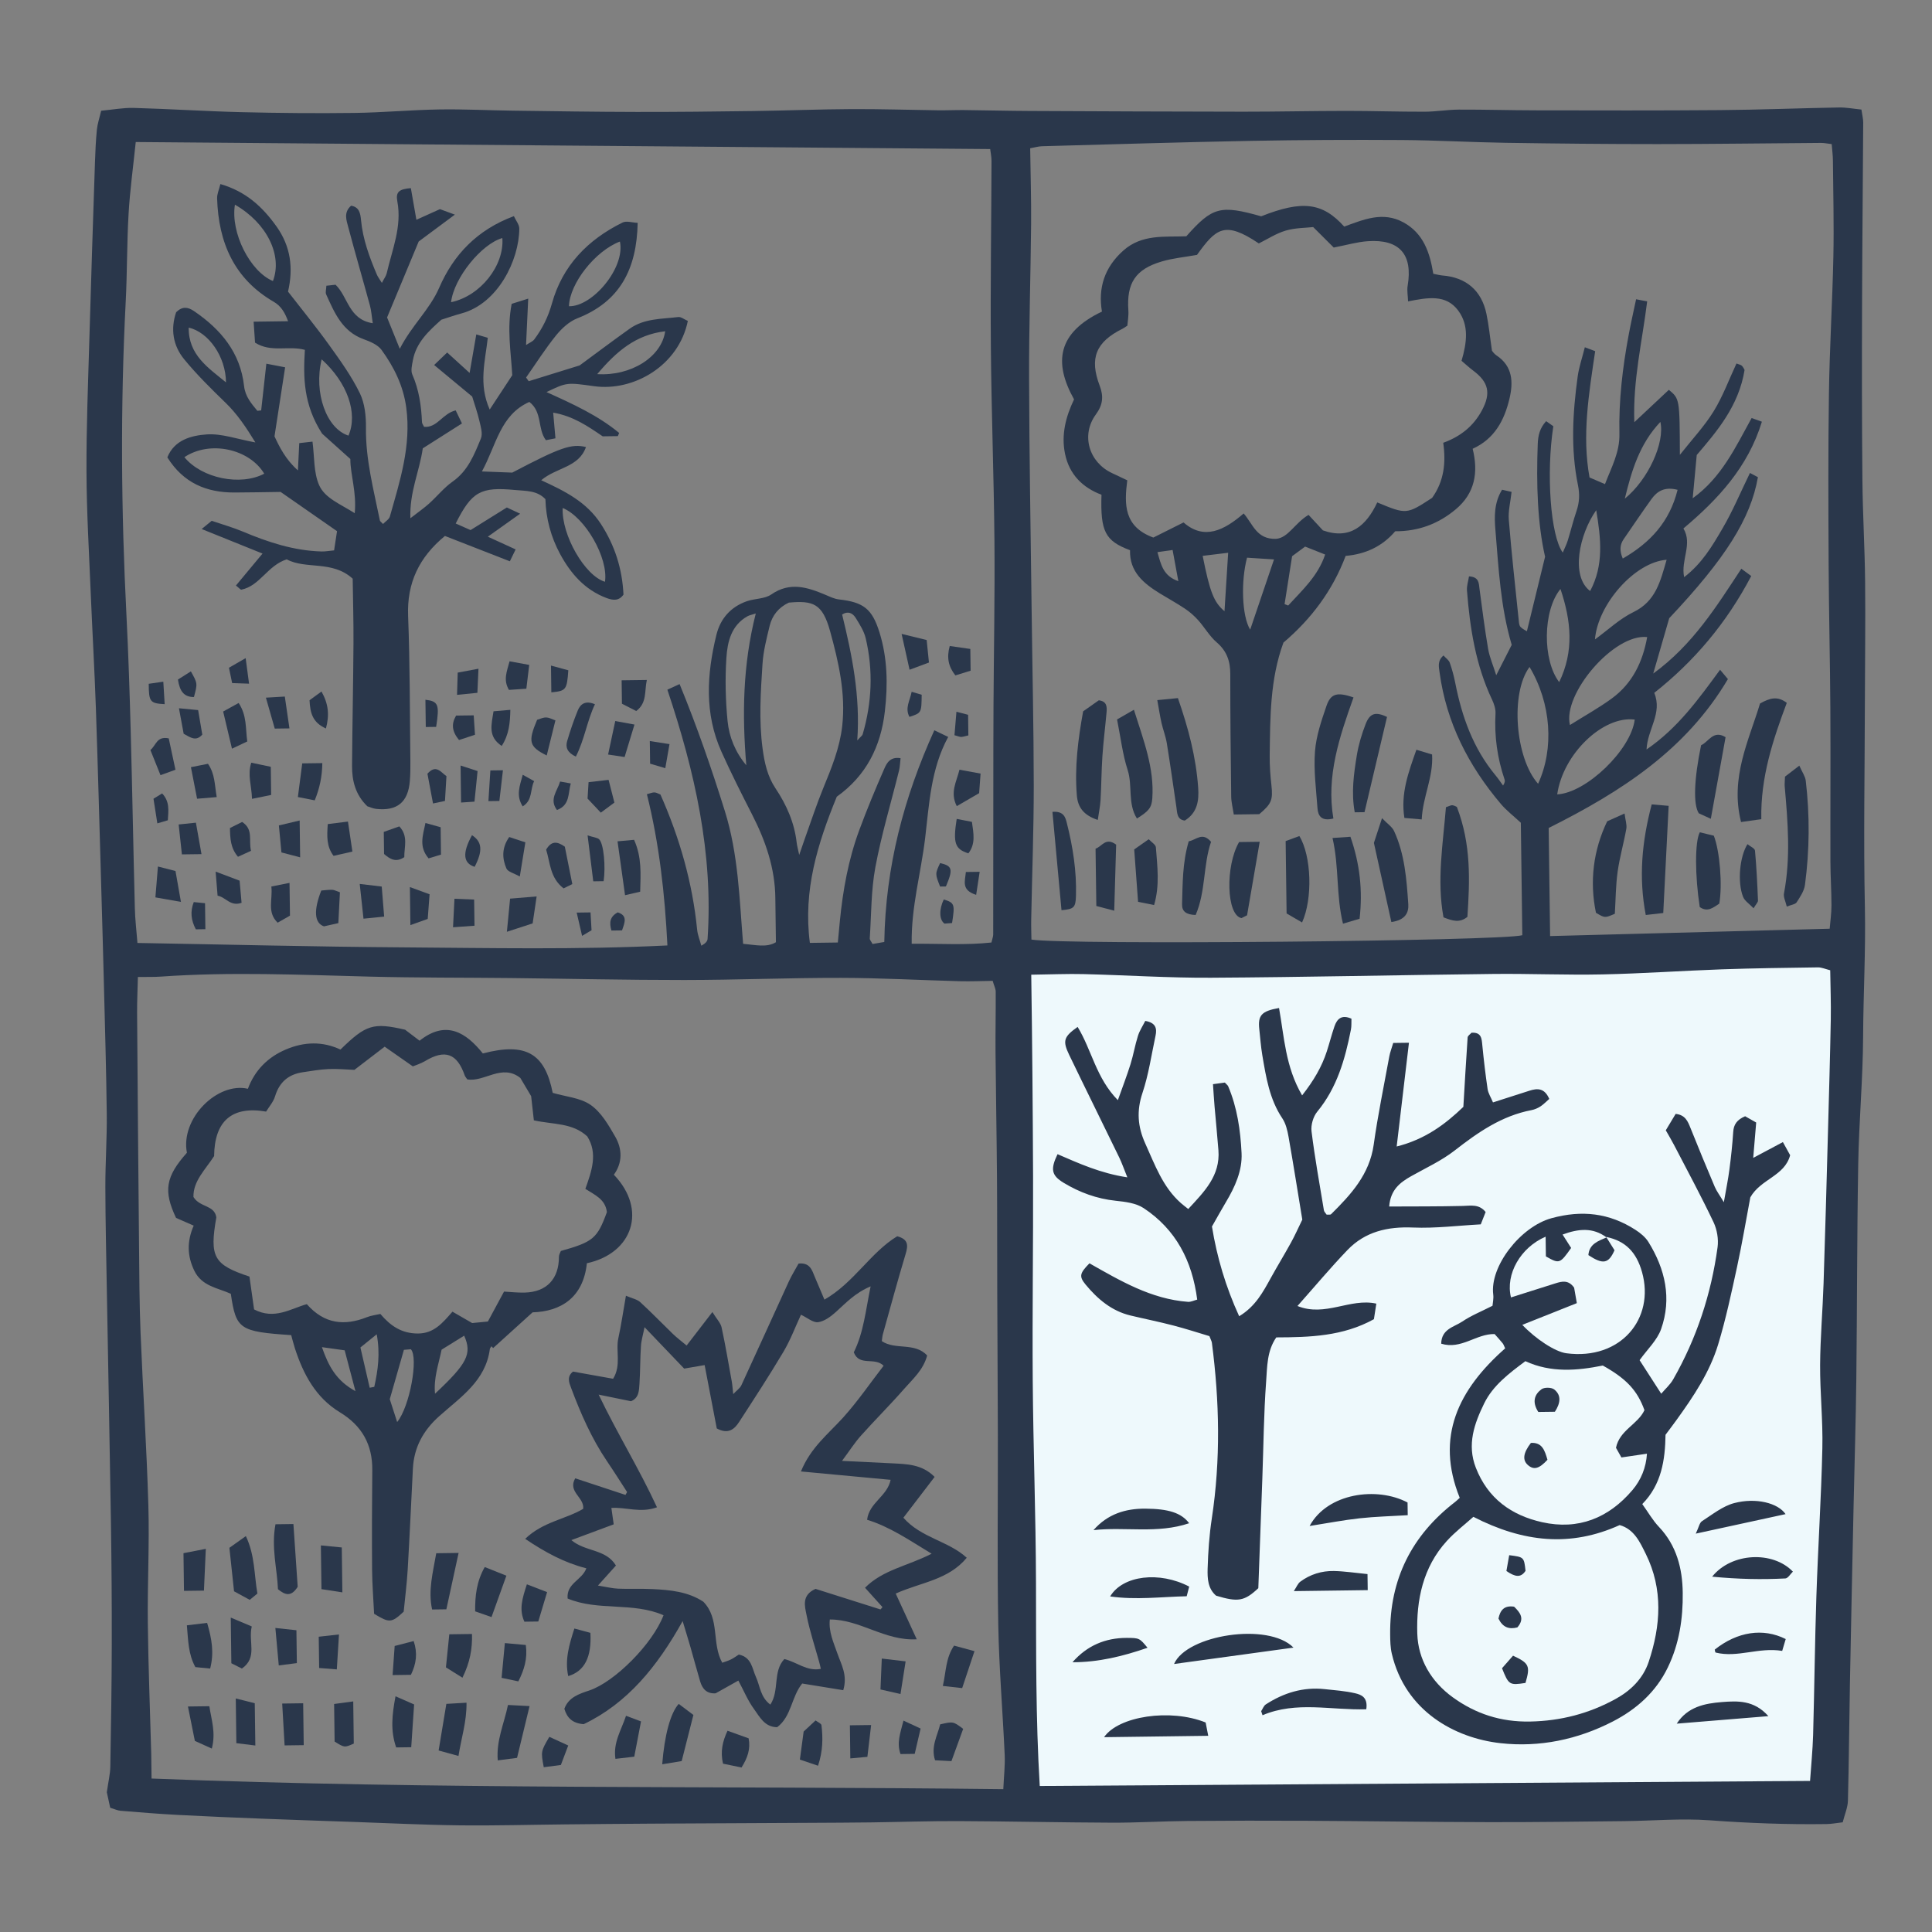 <svg version="1.1" id="svg" xmlns="http://www.w3.org/2000/svg" xmlns:xlink="http://www.w3.org/1999/xlink" x="0px" y="0px"
	 width="200px" height="200px" viewBox="0 0 200 200" enable-background="new 0 0 200 200" xml:space="preserve">
<rect x="0" y="0" width="200" height="200" fill="#808080" stroke="none"/>
<path class="stroke" fill="#2a374b"  fill-rule="evenodd" clip-rule="evenodd" d="M10.47,11.464c1.187-0.109,2.292-0.323,3.39-0.292
	c3.713,0.104,7.427,0.348,11.141,0.439c3.888,0.094,7.777,0.129,11.666,0.079c2.928-0.036,5.854-0.31,8.783-0.36
	c2.535-0.043,5.068,0.092,7.604,0.125c4.279,0.056,8.557,0.125,12.838,0.132c4.043,0.008,8.088-0.038,12.129-0.093
	c3.378-0.046,6.757-0.183,10.133-0.2c2.988-0.015,5.977,0.085,8.964,0.124c0.896,0.011,1.796-0.033,2.692-0.024
	c2.25,0.023,4.499,0.083,6.753,0.093c7.383,0.035,14.765,0.068,22.146,0.075c3.552,0.002,7.104-0.08,10.654-0.082
	c2.703-0.002,5.407,0.091,8.11,0.084c1.18-0.002,2.357-0.212,3.537-0.218c2.646-0.01,5.295,0.071,7.941,0.075
	c6.362,0.009,12.725,0.03,19.087-0.023c4.108-0.032,8.218-0.2,12.329-0.272c0.762-0.013,1.529,0.137,2.326,0.215
	c0.083,0.583,0.188,0.963,0.186,1.343c-0.034,6.426-0.103,12.852-0.121,19.278c-0.02,5.916-0.018,11.833,0.038,17.748
	c0.032,3.493,0.243,6.985,0.279,10.479c0.044,4.17-0.015,8.342-0.024,12.514c-0.014,7.104-0.145,14.21,0.002,21.311
	c0.09,4.435-0.162,8.855-0.184,13.284c-0.021,4.394-0.429,8.784-0.506,13.179c-0.131,7.441-0.111,14.885-0.198,22.326
	c-0.05,4.278-0.184,8.555-0.277,12.832c-0.131,6.202-0.267,12.403-0.384,18.604c-0.077,4.055-0.099,8.111-0.207,12.165
	c-0.018,0.703-0.328,1.397-0.54,2.239c-0.592,0.067-1.13,0.173-1.671,0.182c-4.055,0.061-8.096-0.096-12.145-0.391
	c-2.912-0.212-5.856,0.057-8.785,0.088c-4.677,0.049-9.352,0.117-14.026,0.106c-6.251-0.013-12.501-0.109-18.753-0.141
	c-4.158-0.022-8.323-0.016-12.486,0.021c-2.59,0.022-5.178,0.185-7.767,0.175c-5.291-0.02-10.579-0.141-15.868-0.163
	c-3.035-0.013-6.07,0.093-9.105,0.134c-2.082,0.026-4.168,0.035-6.25,0.045c-5.518,0.029-11.036,0.053-16.554,0.084
	c-2.933,0.017-5.864,0.047-8.796,0.076c-3.66,0.036-7.322,0.142-10.98,0.099c-3.66-0.042-7.318-0.229-10.977-0.354
	c-3.092-0.106-6.182-0.206-9.274-0.329c-2.983-0.116-5.97-0.239-8.95-0.398c-1.967-0.104-3.926-0.266-5.889-0.427
	c-0.322-0.026-0.632-0.181-1.074-0.315c-0.139-0.639-0.279-1.285-0.349-1.604c0.156-1.104,0.349-1.876,0.362-2.652
	c0.076-4.225,0.141-8.451,0.15-12.675c0.008-4.17-0.021-8.342-0.084-12.512c-0.123-7.998-0.285-15.997-0.424-23.995
	c-0.062-3.605-0.147-7.209-0.156-10.814c-0.005-2.522,0.174-5.046,0.146-7.568c-0.051-4.546-0.189-9.09-0.301-13.635
	c-0.08-3.207-0.172-6.412-0.264-9.619c-0.183-6.247-0.346-12.495-0.561-18.74c-0.139-3.998-0.371-7.992-0.537-11.989
	c-0.172-4.162-0.42-8.325-0.436-12.487c-0.02-4.614,0.168-9.229,0.301-13.843c0.172-6.072,0.377-12.144,0.577-18.215
	c0.036-1.125,0.089-2.252,0.199-3.373C10.092,12.819,10.291,12.239,10.47,11.464z M14.229,97.615
	c9.188,0.16,18.242,0.389,27.297,0.454c9.106,0.063,18.219,0.263,27.565-0.197c-0.271-5.371-0.847-10.532-2.124-15.655
	c0.371-0.094,0.586-0.199,0.791-0.186c0.213,0.014,0.417,0.145,0.612,0.219c1.989,4.494,3.317,9.124,3.798,13.99
	c0.057,0.561,0.286,1.106,0.434,1.658c0.447-0.242,0.629-0.465,0.645-0.698c0.6-8.862-1.319-17.328-4.161-25.804
	c0.382-0.174,0.739-0.338,1.266-0.58c1.816,4.428,3.32,8.769,4.693,13.173c1.391,4.464,1.499,9.075,1.882,13.713
	c1.29,0.114,2.434,0.415,3.395-0.162c-0.021-1.619-0.047-3.076-0.059-4.533c-0.022-3.115-1.008-5.956-2.41-8.696
	c-1.098-2.149-2.187-4.307-3.175-6.509c-1.766-3.939-1.513-8.004-0.519-12.072c0.416-1.699,1.483-2.902,3.143-3.488
	c0.83-0.292,1.857-0.231,2.537-0.702c1.936-1.339,3.738-0.752,5.6,0.03c0.457,0.192,0.928,0.428,1.408,0.482
	c2.547,0.285,3.428,0.975,4.186,3.378c0.844,2.688,0.887,5.422,0.568,8.202c-0.42,3.663-1.938,6.675-4.977,8.841
	c-1.975,4.825-3.503,9.702-2.786,15.134c1.101-0.014,1.969-0.026,2.894-0.039c0.076-0.798,0.141-1.516,0.211-2.231
	c0.316-3.205,0.884-6.359,2.002-9.385c0.796-2.158,1.682-4.286,2.604-6.393c0.248-0.563,0.604-1.25,1.677-1.069
	c-0.054,0.447-0.06,0.873-0.158,1.274c-0.823,3.332-1.821,6.629-2.448,9.997c-0.451,2.416-0.417,4.921-0.582,7.387
	c-0.01,0.14,0.141,0.291,0.286,0.573c0.429-0.073,0.878-0.15,1.218-0.208c0.131-7.797,2.016-14.939,5.18-21.917
	c0.567,0.273,0.897,0.432,1.436,0.691c-1.812,3.322-1.965,6.961-2.392,10.514c-0.435,3.591-1.452,7.13-1.387,10.895
	c2.917-0.021,5.597,0.162,8.253-0.128c0.091-0.396,0.184-0.612,0.184-0.83c0.01-4.732,0.008-9.465,0.012-14.196
	c0.004-3.154,0-6.307,0.018-9.46c0.031-5.688,0.148-11.376,0.098-17.064c-0.058-6.698-0.316-13.395-0.371-20.094
	c-0.053-6.419,0.048-12.839,0.068-19.26c0.002-0.421-0.092-0.844-0.138-1.234c-29.569-0.243-58.976-0.484-88.452-0.727
	c-0.271,2.639-0.602,5.024-0.74,7.42c-0.18,3.038-0.141,6.088-0.299,9.129c-0.557,10.821-0.473,21.636,0.078,32.454
	c0.203,3.999,0.332,8.002,0.44,12.004c0.165,6.088,0.271,12.178,0.427,18.268C13.983,95.151,14.126,96.321,14.229,97.615z
	 M15.689,184.114c29.452,1.154,58.727,0.749,88.173,1.1c0.057-1.305,0.19-2.417,0.144-3.521c-0.202-4.501-0.584-8.995-0.666-13.496
	c-0.119-6.527-0.028-13.058-0.042-19.586c-0.011-4.956-0.048-9.912-0.063-14.868c-0.016-3.999,0.002-7.998-0.029-11.997
	c-0.032-4.275-0.113-8.551-0.15-12.827c-0.017-2.085,0.033-4.17,0.02-6.255c0-0.311-0.169-0.621-0.316-1.127
	c-1.144,0.015-2.266,0.067-3.385,0.038c-4.104-0.108-8.207-0.341-12.312-0.347c-5.403-0.009-10.81,0.217-16.214,0.221
	c-5.971,0.004-11.941-0.135-17.91-0.201c-4.898-0.054-9.8-0.024-14.695-0.15c-7.203-0.188-14.4-0.51-21.604,0
	c-0.727,0.051-1.457,0.025-2.365,0.038c-0.028,1.268-0.091,2.483-0.083,3.699c0.056,7.999,0.123,15.998,0.2,23.996
	c0.027,3.044,0.035,6.09,0.158,9.132c0.24,5.966,0.635,11.929,0.809,17.896c0.117,4.054-0.104,8.116-0.057,12.172
	c0.049,4.506,0.233,9.011,0.353,13.515C15.672,182.27,15.674,182.994,15.689,184.114z M181.287,59.629
	c-2.57,4.903-5.941,8.86-10.039,12.095c0.87,2.121-0.702,3.757-0.799,5.862c3.254-2.229,5.369-5.199,7.613-8.253
	c0.369,0.442,0.592,0.708,0.811,0.966c-4.336,7.333-11.025,11.644-18.555,15.414c0.047,3.537,0.098,7.279,0.148,11.189
	c9.611-0.253,19.169-0.504,28.942-0.761c0.062-0.762,0.185-1.581,0.185-2.399c0-1.518-0.104-3.037-0.108-4.555
	c-0.015-5.29,0.024-10.581-0.007-15.872c-0.031-4.949-0.152-9.898-0.178-14.849c-0.028-5.909-0.056-11.82,0.031-17.729
	c0.068-4.726,0.36-9.447,0.459-14.172c0.068-3.315-0.017-6.632-0.047-9.949c-0.004-0.545-0.08-1.089-0.127-1.699
	c-0.448-0.051-0.774-0.123-1.1-0.122c-5.637,0.039-11.271,0.119-16.908,0.121c-5.24,0.001-10.481-0.052-15.721-0.132
	c-3.604-0.057-7.203-0.266-10.808-0.289c-5.187-0.032-10.374-0.011-15.562,0.087c-7.217,0.135-14.432,0.36-21.647,0.556
	c-0.37,0.011-0.74,0.125-1.226,0.211c0.036,2.669,0.117,5.252,0.096,7.835c-0.049,5.354-0.227,10.708-0.21,16.063
	c0.023,7.94,0.164,15.882,0.263,23.822c0.072,6.086,0.217,12.173,0.221,18.26c0,4.619-0.175,9.238-0.264,13.857
	c-0.014,0.708,0.016,1.418,0.023,2.078c3.51,0.584,48.732,0.161,50.816-0.451c-0.051-3.902-0.102-7.825-0.153-11.643
	c-0.761-0.709-1.489-1.262-2.065-1.944c-3.348-3.952-5.639-8.409-6.343-13.598c-0.077-0.587-0.254-1.207,0.401-1.772
	c0.253,0.279,0.555,0.476,0.649,0.746c0.245,0.689,0.433,1.402,0.575,2.12c0.684,3.475,1.846,6.735,4.139,9.509
	c0.288,0.347,0.54,0.724,0.806,1.088c0.194-0.309,0.207-0.477,0.155-0.625c-0.75-2.212-1.068-4.479-0.938-6.818
	c0.026-0.477-0.146-1.005-0.356-1.447c-1.697-3.578-2.295-7.408-2.598-11.302c-0.037-0.464,0.129-0.943,0.209-1.461
	c1.051,0.057,1.012,0.701,1.092,1.313c0.273,2.066,0.539,4.135,0.887,6.189c0.143,0.837,0.497,1.639,0.84,2.733
	c0.643-1.261,1.123-2.204,1.604-3.145c-1.16-3.903-1.356-7.914-1.688-11.895c-0.114-1.351-0.146-2.813,0.689-4.164
	c0.333,0.074,0.631,0.142,0.985,0.222c-0.11,1.021-0.363,1.98-0.286,2.912c0.283,3.48,0.672,6.952,1.031,10.425
	c0.021,0.222,0.043,0.497,0.178,0.641c0.207,0.223,0.514,0.352,0.662,0.449c0.611-2.503,1.182-4.833,1.883-7.712
	c-0.791-3.449-0.916-7.546-0.76-11.667c0.032-0.877,0.207-1.65,0.871-2.369c0.285,0.204,0.535,0.38,0.743,0.527
	c-0.753,4.865-0.294,11.36,0.976,13.076c0.195-0.461,0.393-0.842,0.517-1.246c0.317-1.021,0.567-2.062,0.912-3.073
	c0.298-0.879,0.336-1.718,0.149-2.641c-0.771-3.747-0.551-7.514-0.033-11.268c0.135-0.977,0.467-1.925,0.74-3.024
	c0.465,0.175,0.746,0.282,1.071,0.406c-0.656,4.417-1.378,8.745-0.583,13.074c0.611,0.264,1.062,0.457,1.598,0.687
	c0.668-1.743,1.535-3.297,1.494-5.192c-0.074-3.445,0.322-6.86,0.957-10.246c0.223-1.205,0.496-2.401,0.77-3.698
	c0.43,0.083,0.725,0.139,1.146,0.221c-0.505,4.12-1.485,8.107-1.33,12.505c1.366-1.28,2.483-2.328,3.575-3.351
	c1.119,0.931,1.119,0.931,1.141,6.732c1.271-1.612,2.541-2.962,3.496-4.508c0.951-1.543,1.586-3.284,2.363-4.95
	c0.271,0.11,0.463,0.134,0.567,0.242c0.15,0.154,0.235,0.37,0.271,0.431c-0.604,3.757-2.913,6.411-4.952,8.802
	c-0.157,1.685-0.279,3.005-0.417,4.476c2.991-2.147,4.433-5.29,6.1-8.304c0.441,0.158,0.729,0.26,1.062,0.379
	c-1.436,4.705-4.553,8.049-8.123,11.052c0.976,1.624-0.295,3.263,0.075,5.041c1.856-1.421,2.913-3.233,3.95-5.003
	c1.07-1.819,1.889-3.785,2.863-5.783c0.312,0.166,0.582,0.309,0.824,0.437c-0.755,4.306-3.369,8.429-9.182,14.601
	c-0.546,1.89-1.051,3.639-1.656,5.729c4.11-2.996,6.531-6.922,9.121-10.854C180.626,59.142,180.91,59.351,181.287,59.629z
	 M82.734,88.501c0.279-0.812,0.434-1.28,0.602-1.742c0.626-1.74,1.201-3.502,1.902-5.21c0.852-2.074,1.694-4.14,1.948-6.391
	c0.377-3.37-0.378-6.64-1.253-9.815c-0.795-2.889-1.776-3.183-4.273-2.961c-1.053,0.494-1.723,1.323-1.986,2.408
	c-0.318,1.301-0.656,2.622-0.741,3.95c-0.187,2.914-0.384,5.833,0.011,8.759c0.199,1.474,0.497,2.855,1.342,4.118
	c1.136,1.701,1.953,3.546,2.186,5.611C82.504,87.535,82.594,87.834,82.734,88.501z M162.521,75.054
	c1.529-0.962,2.996-1.771,4.339-2.754c2.128-1.561,3.194-3.774,3.655-6.351C167.059,65.571,161.73,71.869,162.521,75.054z
	 M161.203,82.233c3.014-0.151,7.644-4.617,8.023-7.742C165.93,74.072,161.793,78.063,161.203,82.233z M78.238,63.507
	c-0.443,0.145-0.672,0.182-0.861,0.288c-1.682,0.947-2.074,2.649-2.182,4.312c-0.141,2.174-0.09,4.381,0.124,6.55
	c0.163,1.646,0.806,3.214,1.937,4.564C76.821,74.007,76.883,68.85,78.238,63.507z M158.339,69.044
	c-2.012,2.689-1.486,9.443,0.884,12.093C160.898,77.488,160.591,72.833,158.339,69.044z M172.529,57.946
	c-3.306,0.243-7.135,4.625-7.42,8.247c1.36-0.987,2.56-2.141,3.985-2.83C171.395,62.25,171.873,60.215,172.529,57.946z
	 M88.744,76.647c0.361-0.399,0.52-0.497,0.559-0.629c0.959-3.289,1.102-6.618,0.313-9.951c-0.177-0.742-0.624-1.437-1.034-2.1
	c-0.318-0.515-0.814-0.737-1.405-0.352C88.205,67.833,89.069,72.015,88.744,76.647z M173.663,50.707
	c-1.339-0.348-2.113,0.138-2.704,0.957c-0.98,1.363-1.918,2.759-2.873,4.143c-0.406,0.591-0.442,1.204-0.098,2.014
	C170.848,56.169,172.84,54.01,173.663,50.707z M161.406,70.612c1.553-3.204,1.246-6.33,0.133-9.641
	C159.697,63.209,159.668,68.345,161.406,70.612z M165.24,52.814c-1.773,2.526-2.666,6.838-0.629,8.369
	C166.043,58.504,165.73,55.747,165.24,52.814z M168.199,51.622c2.433-1.985,4.164-5.81,3.682-7.947
	C169.707,45.974,168.893,48.772,168.199,51.622z"/>
<path class="stroke" fill="#2a374b"  fill-rule="evenodd" clip-rule="evenodd" d="M71.205,33.221c-0.943,4.634-5.609,7.324-9.699,6.758
	c-2.816-0.391-2.814-0.41-4.932,0.609c2.736,1.236,5.33,2.416,7.519,4.229c-0.044,0.11-0.089,0.219-0.134,0.33
	c-0.529,0.007-1.057,0.014-1.57,0.021c-1.534-1.043-3.047-2.095-5.124-2.452c0.087,0.985,0.157,1.782,0.235,2.66
	c-0.378,0.074-0.68,0.133-0.988,0.193c-0.897-1.191-0.34-2.908-1.715-3.962c-3.019,1.35-3.402,4.433-4.908,7.197
	c1.289,0.05,2.267,0.086,3.139,0.12c4.965-2.606,6.121-3.016,7.631-2.647c-0.738,2.122-3.054,2.099-4.633,3.437
	c2.449,1.122,4.705,2.247,6.186,4.537c1.454,2.253,2.201,4.64,2.332,7.302c-0.467,0.659-1.061,0.616-1.766,0.35
	c-2.246-0.846-3.705-2.537-4.797-4.553c-0.945-1.749-1.462-3.657-1.52-5.677c-0.875-0.919-2.02-0.841-3.142-0.949
	c-3.554-0.337-4.476,0.147-6.144,3.468c0.501,0.222,0.992,0.441,1.537,0.682c1.233-0.769,2.424-1.51,3.758-2.341
	c0.34,0.159,0.753,0.353,1.373,0.646c-1.197,0.854-2.175,1.549-3.343,2.379c1.083,0.495,1.927,0.882,2.879,1.317
	c-0.194,0.399-0.35,0.72-0.599,1.23c-2.305-0.9-4.536-1.771-6.721-2.623c-2.672,2.203-3.947,4.859-3.811,8.298
	c0.197,5.009,0.172,10.027,0.234,15.041c0.009,0.676-0.002,1.355-0.055,2.028c-0.174,2.188-1.312,3.129-3.489,2.887
	c-0.327-0.037-0.644-0.188-0.91-0.269c-1.235-1.187-1.595-2.646-1.584-4.207c0.03-4.218,0.122-8.437,0.148-12.655
	c0.015-2.246-0.052-4.493-0.082-6.7c-2.118-1.932-4.847-0.929-6.829-2.002c-1.993,0.639-2.764,2.738-4.686,3.137
	c-0.102,0.021-0.252-0.182-0.57-0.427c0.894-1.073,1.768-2.124,2.752-3.308c-2.133-0.86-4.149-1.673-6.3-2.541
	c0.364-0.297,0.687-0.561,1.039-0.85c1.126,0.385,2.206,0.687,3.231,1.118c2.611,1.101,5.271,1.975,8.135,2.055
	c0.381,0.011,0.764-0.063,1.303-0.112c0.097-0.625,0.186-1.21,0.304-1.988c-2.026-1.41-4.042-2.812-5.841-4.064
	c-1.75,0.023-3.27,0.058-4.787,0.061c-2.885,0.005-5.27-0.974-6.938-3.638c0.732-1.819,2.496-2.262,4.072-2.375
	c1.547-0.111,3.143,0.485,5.041,0.829c-0.979-1.598-1.877-2.934-3.08-4.101c-1.488-1.443-2.977-2.906-4.287-4.504
	c-1.172-1.423-1.428-3.145-0.834-4.877c0.645-0.625,1.213-0.549,1.863-0.104c2.775,1.891,4.781,4.288,5.168,7.75
	c0.121,1.089,0.754,1.81,1.377,2.563c0.129-0.014,0.26-0.029,0.393-0.042c0.172-1.549,0.343-3.099,0.536-4.836
	c0.683,0.131,1.19,0.229,1.944,0.374c-0.361,2.344-0.701,4.556-1.1,7.145c0.482,1.047,1.154,2.413,2.424,3.525
	c0.047-0.913,0.091-1.825,0.139-2.821c0.543-0.062,0.967-0.111,1.37-0.157c0.208,1.571,0.108,3.177,0.681,4.493
	c0.592,1.36,2.176,1.951,3.69,2.916c0.213-2.189-0.452-3.952-0.454-5.61c-1.234-1.109-2.317-2.082-2.922-2.624
	c-1.943-3.018-1.959-5.829-1.784-8.673c-1.705-0.47-3.483,0.315-5.159-0.748c-0.041-0.625-0.09-1.329-0.146-2.169
	c1.237-0.017,2.327-0.031,3.566-0.048c-0.327-0.885-0.72-1.567-1.475-2.006c-4.119-2.385-5.731-6.154-5.871-10.71
	c-0.014-0.452,0.202-0.911,0.339-1.482c2.654,0.769,4.359,2.359,5.805,4.382c1.486,2.082,1.756,4.332,1.197,6.751
	c1.455,1.88,2.92,3.665,4.261,5.536c1.147,1.594,2.308,3.213,3.167,4.967c0.518,1.056,0.654,2.391,0.639,3.596
	c-0.041,3.287,0.799,6.419,1.441,9.589c0.015,0.093,0.14,0.164,0.326,0.368c0.246-0.26,0.623-0.475,0.709-0.773
	c1.044-3.679,2.224-7.326,1.698-11.263c-0.302-2.264-1.265-4.202-2.56-5.985c-0.394-0.54-1.184-0.865-1.855-1.109
	c-2.211-0.8-3.018-2.736-3.877-4.635c-0.1-0.218,0.008-0.53,0.021-0.898c0.383-0.043,0.695-0.076,0.951-0.104
	c1.306,1.256,1.35,3.596,3.85,3.984c-0.115-0.752-0.146-1.299-0.287-1.814c-0.736-2.708-1.525-5.403-2.244-8.116
	c-0.189-0.724-0.512-1.536,0.289-2.234c0.853,0.136,0.963,0.803,1.027,1.479c0.186,1.989,0.867,3.833,1.639,5.65
	c0.102,0.24,0.27,0.451,0.52,0.862c0.234-0.457,0.437-0.717,0.504-1.008c0.562-2.449,1.59-4.816,1.095-7.443
	c-0.183-0.98,0.2-1.26,1.401-1.36c0.177,1.011,0.355,2.038,0.573,3.276c0.874-0.395,1.57-0.709,2.439-1.101
	c0.296,0.109,0.743,0.273,1.544,0.568c-1.501,1.115-2.744,2.038-3.744,2.781c-1.142,2.743-2.176,5.228-3.273,7.862
	c0.361,0.895,0.756,1.869,1.314,3.246c1.271-2.471,3.097-4.054,4.083-6.325c1.479-3.408,3.924-5.994,7.73-7.408
	c0.209,0.464,0.562,0.879,0.56,1.293c-0.018,3.285-2.23,7.77-5.98,8.776c-0.705,0.188-1.395,0.435-2.09,0.654
	c-1.309,1.172-2.607,2.36-2.947,4.203c-0.088,0.482-0.236,1.062-0.059,1.466c0.694,1.585,0.932,3.238,1.002,4.939
	c0.006,0.148,0.13,0.292,0.218,0.482c1.386,0.109,1.885-1.369,3.271-1.705c0.179,0.374,0.391,0.812,0.65,1.353
	c-1.464,0.93-2.772,1.762-4.056,2.577c-0.337,2.375-1.381,4.493-1.285,7.237c0.832-0.648,1.41-1.047,1.93-1.513
	c0.834-0.75,1.551-1.654,2.457-2.292c1.586-1.116,2.234-2.803,2.915-4.454c0.206-0.499-0.015-1.215-0.153-1.805
	c-0.203-0.875-0.505-1.727-0.75-2.534c-1.277-1.061-2.523-2.094-3.938-3.265c0.523-0.5,0.922-0.884,1.349-1.295
	c0.8,0.727,1.441,1.31,2.323,2.114c0.262-1.506,0.468-2.688,0.692-3.987c0.457,0.136,0.802,0.236,1.189,0.351
	c-0.266,2.425-0.981,4.792,0.199,7.426c0.898-1.369,1.625-2.474,2.336-3.556c-0.141-2.433-0.567-4.829-0.062-7.386
	c0.501-0.156,0.992-0.312,1.713-0.539c-0.08,1.708-0.148,3.149-0.225,4.803c0.381-0.253,0.688-0.362,0.849-0.579
	c0.841-1.121,1.444-2.334,1.83-3.72c1.091-3.928,3.723-6.614,7.315-8.383c0.397-0.196,0.992,0.01,1.562,0.035
	c-0.097,4.767-1.822,8.152-6.253,9.885c-0.837,0.328-1.612,1.044-2.194,1.762c-1.119,1.387-2.079,2.901-3.105,4.364
	c0.09,0.127,0.183,0.254,0.271,0.382c1.834-0.569,3.668-1.138,5.272-1.635c1.842-1.354,3.497-2.602,5.185-3.803
	c1.503-1.069,3.311-0.995,5.032-1.206C70.506,32.788,70.824,33.059,71.205,33.221z M24.32,21.189
	c-0.476,2.899,1.574,6.925,3.934,7.903C29.264,26.442,27.634,23.083,24.32,21.189z M19.088,47.326
	c1.803,2.203,5.821,3.005,8.266,1.71C25.803,46.458,21.725,45.565,19.088,47.326z M33.298,37.199
	c-0.845,3.474,0.507,7.178,2.776,7.895C37.066,42.794,35.985,39.63,33.298,37.199z M58.898,31.7c2.41,0.076,5.851-3.968,5.275-6.696
	C61.615,25.98,58.972,29.336,58.898,31.7z M46.693,31.284c3.052-0.638,5.53-3.81,5.309-6.642
	C49.849,25.253,46.994,28.757,46.693,31.284z M58.25,52.586c-0.137,2.785,2.293,7.023,4.377,7.638
	C62.998,57.769,60.574,53.536,58.25,52.586z M61.824,38.729c3.49,0.221,6.66-1.767,7.035-4.437
	C65.812,34.65,63.797,36.39,61.824,38.729z M23.395,39.583c-0.023-2.665-1.797-5.19-3.861-5.671
	C19.498,36.75,21.564,38.078,23.395,39.583z"/>
<path class="stroke" fill="#2a374b"  fill-rule="evenodd" clip-rule="evenodd" d="M66.271,92.309c-0.514,0.119-0.962,0.222-1.567,0.361
	c-0.267-1.911-0.508-3.646-0.777-5.577c0.677-0.062,1.175-0.107,1.712-0.155C66.449,88.746,66.32,90.453,66.271,92.309z"/>
<path class="stroke" fill="#2a374b"  fill-rule="evenodd" clip-rule="evenodd" d="M52.473,96.457c0.131-1.352,0.229-2.367,0.332-3.43
	c0.964-0.08,1.705-0.142,2.748-0.228c-0.153,1.028-0.277,1.874-0.414,2.791C54.303,95.863,53.549,96.107,52.473,96.457z"/>
<path class="stroke" fill="#2a374b"  fill-rule="evenodd" clip-rule="evenodd" d="M56.535,87.955c0.533-0.897,1.108-0.894,1.935-0.309
	c0.235,1.177,0.499,2.488,0.776,3.875c-0.368,0.18-0.646,0.316-0.905,0.443C56.919,90.867,56.957,89.273,56.535,87.955z"/>
<path class="stroke" fill="#2a374b"  fill-rule="evenodd" clip-rule="evenodd" d="M35.026,95.56c-0.712,0.161-1.142,0.258-1.489,0.336
	c-1.005-0.35-1.081-1.656-0.279-3.709c0.359-0.027,0.748-0.086,1.133-0.075c0.207,0.005,0.414,0.129,0.797,0.258
	C35.133,93.402,35.084,94.431,35.026,95.56z"/>
<path class="stroke" fill="#2a374b"  fill-rule="evenodd" clip-rule="evenodd" d="M36.48,88.155c-0.836,0.19-1.369,0.311-1.951,0.443
	c-0.727-0.967-0.692-1.998-0.598-3.289c0.65-0.082,1.295-0.162,2.09-0.26C36.19,86.196,36.326,87.103,36.48,88.155z"/>
<path class="stroke" fill="#2a374b"  fill-rule="evenodd" clip-rule="evenodd" d="M30.837,82.509c0.161-1.249,0.3-2.323,0.45-3.485
	c0.803-0.01,1.384-0.018,2.08-0.027c-0.018,1.397-0.277,2.596-0.785,3.855C31.996,82.737,31.58,82.657,30.837,82.509z"/>
<path class="stroke" fill="#2a374b"  fill-rule="evenodd" clip-rule="evenodd" d="M99.324,79.68c0.705,0.129,1.343,0.247,2.184,0.401
	c-0.049,0.677-0.095,1.314-0.148,2.027c-0.751,0.436-1.49,0.864-2.316,1.344C98.323,82.033,99.012,80.955,99.324,79.68z"/>
<path class="stroke" fill="#2a374b"  fill-rule="evenodd" clip-rule="evenodd" d="M20.402,82.685c-0.217-1.11-0.41-2.104-0.637-3.268
	c0.729-0.144,1.24-0.245,1.765-0.348c0.728,1.051,0.683,2.16,0.904,3.446C21.762,82.572,21.197,82.619,20.402,82.685z"/>
<path class="stroke" fill="#2a374b"  fill-rule="evenodd" clip-rule="evenodd" d="M26.088,82.697c-0.043-1.4-0.484-2.46-0.08-3.743
	c0.758,0.159,1.381,0.29,2.023,0.425c0.012,1.011,0.025,1.879,0.038,2.913C27.425,82.423,26.863,82.539,26.088,82.697z"/>
<path class="stroke" fill="#2a374b"  fill-rule="evenodd" clip-rule="evenodd" d="M24.013,77.502c-0.349-1.468-0.612-2.581-0.912-3.845
	c0.56-0.308,1.051-0.579,1.604-0.884c0.861,1.303,0.703,2.601,0.891,3.984C25.176,76.954,24.768,77.146,24.013,77.502z"/>
<path class="stroke" fill="#2a374b"  fill-rule="evenodd" clip-rule="evenodd" d="M37.238,91.504c0.906,0.108,1.518,0.181,2.279,0.272
	c0.087,1.086,0.164,2.055,0.25,3.111c-0.797,0.08-1.345,0.134-2.138,0.214C37.51,93.988,37.396,92.96,37.238,91.504z"/>
<path class="stroke" fill="#2a374b"  fill-rule="evenodd" clip-rule="evenodd" d="M59.611,78.324c-0.881-0.411-1.092-0.96-0.9-1.605
	c0.316-1.074,0.679-2.14,1.102-3.177c0.283-0.698,0.828-1.046,1.775-0.637C60.77,74.623,60.516,76.548,59.611,78.324z"/>
<path class="stroke" fill="#2a374b"  fill-rule="evenodd" clip-rule="evenodd" d="M56.596,78.207c-1.844-0.92-1.947-1.433-0.993-3.695
	c0.938-0.331,0.938-0.331,1.894,0.063C57.211,75.729,56.921,76.897,56.596,78.207z"/>
<path class="stroke" fill="#2a374b"  fill-rule="evenodd" clip-rule="evenodd" d="M28.09,91.77c0.676-0.134,1.195-0.235,1.881-0.373
	c0.018,1.214,0.031,2.241,0.047,3.389c-0.398,0.228-0.812,0.464-1.277,0.731C27.609,94.41,28.248,93.156,28.09,91.77z"/>
<path class="stroke" fill="#2a374b"  fill-rule="evenodd" clip-rule="evenodd" d="M94.158,69.332c-0.28-1.253-0.51-2.295-0.824-3.711
	c1.055,0.258,1.756,0.43,2.594,0.634c0.08,0.768,0.148,1.465,0.236,2.329C95.539,68.817,94.959,69.033,94.158,69.332z"/>
<path class="stroke" fill="#2a374b"  fill-rule="evenodd" clip-rule="evenodd" d="M65.861,73.604c-0.477-0.244-0.961-0.491-1.478-0.755
	c-0.011-0.793-0.021-1.556-0.032-2.424c0.908-0.012,1.697-0.023,2.609-0.035C66.701,71.577,66.995,72.762,65.861,73.604z"/>
<path class="stroke" fill="#2a374b"  fill-rule="evenodd" clip-rule="evenodd" d="M52.716,86.648c0.556,0.184,1.101,0.364,1.669,0.551
	c-0.195,1.184-0.362,2.207-0.576,3.537c-0.585-0.336-1.238-0.481-1.389-0.838C51.984,88.872,51.923,87.774,52.716,86.648z"/>
<path class="stroke" fill="#2a374b"  fill-rule="evenodd" clip-rule="evenodd" d="M18.73,93.363c-1.022-0.18-1.707-0.302-2.643-0.466
	c0.084-1.049,0.166-2.015,0.262-3.197c0.678,0.174,1.18,0.304,1.818,0.467C18.346,91.178,18.513,92.125,18.73,93.363z"/>
<path class="stroke" fill="#2a374b"  fill-rule="evenodd" clip-rule="evenodd" d="M60.824,82.67c0.035-0.57,0.064-1.055,0.104-1.7
	c0.703-0.081,1.33-0.153,2.072-0.239c0.212,0.83,0.387,1.512,0.602,2.351c-0.472,0.351-0.919,0.681-1.406,1.043
	C61.684,83.579,61.305,83.18,60.824,82.67z"/>
<path class="stroke" fill="#2a374b"  fill-rule="evenodd" clip-rule="evenodd" d="M39.758,88.405c-0.01-0.791-0.019-1.5-0.03-2.287
	c0.558-0.198,1.066-0.377,1.61-0.571c0.954,1.015,0.497,2.131,0.514,3.185C40.972,89.323,40.355,88.921,39.758,88.405z"/>
<path class="stroke" fill="#2a374b"  fill-rule="evenodd" clip-rule="evenodd" d="M25.008,93.459c-1.16,0.413-1.627-0.582-2.484-0.74
	c-0.062-0.762-0.117-1.464-0.202-2.49c0.976,0.368,1.667,0.629,2.481,0.937C24.874,91.96,24.941,92.707,25.008,93.459z"/>
<path class="stroke" fill="#2a374b"  fill-rule="evenodd" clip-rule="evenodd" d="M31.02,84.938c0.02,1.453,0.033,2.496,0.051,3.814
	c-0.723-0.19-1.302-0.342-1.937-0.509c-0.095-0.985-0.171-1.805-0.264-2.796C29.568,85.281,30.166,85.14,31.02,84.938z"/>
<path class="stroke" fill="#2a374b"  fill-rule="evenodd" clip-rule="evenodd" d="M42.432,91.83c0.824,0.3,1.381,0.504,2.038,0.745
	c-0.065,0.858-0.122,1.621-0.192,2.552c-0.529,0.188-1.062,0.378-1.794,0.639C42.467,94.397,42.451,93.261,42.432,91.83z"/>
<path class="stroke" fill="#2a374b"  fill-rule="evenodd" clip-rule="evenodd" d="M62.95,78.109c0.264-1.234,0.481-2.249,0.741-3.467
	c0.692,0.127,1.23,0.226,1.989,0.364c-0.376,1.244-0.688,2.269-1.021,3.36C64.042,78.272,63.625,78.21,62.95,78.109z"/>
<path class="stroke" fill="#2a374b"  fill-rule="evenodd" clip-rule="evenodd" d="M15.569,77.641c0.606-0.488,0.64-1.458,1.899-1.204
	c0.213,0.994,0.439,2.043,0.695,3.247c-0.563,0.204-0.988,0.357-1.549,0.561C16.23,79.288,15.906,78.485,15.569,77.641z"/>
<path class="stroke" fill="#2a374b"  fill-rule="evenodd" clip-rule="evenodd" d="M60.827,86.479c0.649,0.213,1.028,0.226,1.212,0.422
	c0.463,0.491,0.668,2.813,0.449,4.317c-0.285,0.004-0.589,0.008-1.074,0.015C61.233,89.775,61.053,88.311,60.827,86.479z"/>
<path class="stroke" fill="#2a374b"  fill-rule="evenodd" clip-rule="evenodd" d="M99.037,84.772c0.518,0.102,1.031,0.201,1.576,0.308
	c0.17,1.2,0.397,2.281-0.367,3.258C98.854,87.894,98.643,87.29,99.037,84.772z"/>
<path class="stroke" fill="#2a374b"  fill-rule="evenodd" clip-rule="evenodd" d="M20.858,88.419c-0.829,0.011-1.309,0.017-2.028,0.027
	c-0.107-1.002-0.211-1.959-0.335-3.097c0.652-0.068,1.108-0.115,1.785-0.186C20.472,86.248,20.643,87.201,20.858,88.419z"/>
<path class="stroke" fill="#2a374b"  fill-rule="evenodd" clip-rule="evenodd" d="M100.478,69.43c-0.513,0.158-1.03,0.318-1.579,0.488
	c-0.722-0.921-0.916-1.832-0.583-3.044c0.72,0.103,1.391,0.198,2.132,0.305C100.459,68.012,100.469,68.667,100.478,69.43z"/>
<path class="stroke" fill="#2a374b"  fill-rule="evenodd" clip-rule="evenodd" d="M25.985,88.077c-0.558,0.254-0.941,0.431-1.351,0.617
	c-0.769-0.909-0.812-1.884-0.828-2.978c0.436-0.218,0.864-0.43,1.261-0.627C26.26,85.871,25.718,86.974,25.985,88.077z"/>
<path class="stroke" fill="#2a374b"  fill-rule="evenodd" clip-rule="evenodd" d="M44.043,85.196c0.663,0.186,1.078,0.302,1.572,0.44
	c0.011,0.916,0.022,1.796,0.036,2.833c-0.429,0.131-0.87,0.264-1.284,0.389C43.355,87.665,43.754,86.558,44.043,85.196z"/>
<path class="stroke" fill="#2a374b"  fill-rule="evenodd" clip-rule="evenodd" d="M49.121,95.831c-0.8,0.058-1.391,0.1-2.223,0.159
	c0.052-1.024,0.092-1.871,0.148-2.951c0.763,0.032,1.361,0.056,2.037,0.084C49.098,94.097,49.107,94.86,49.121,95.831z"/>
<path class="stroke" fill="#2a374b"  fill-rule="evenodd" clip-rule="evenodd" d="M47.68,79.248c0.844,0.273,1.285,0.419,1.759,0.572
	c-0.11,1.093-0.209,2.069-0.321,3.166c-0.464,0.031-0.872,0.057-1.388,0.092C47.713,81.834,47.697,80.724,47.68,79.248z"/>
<path class="stroke" fill="#2a374b"  fill-rule="evenodd" clip-rule="evenodd" d="M54.785,68.831c-0.112,0.919-0.195,1.615-0.297,2.463
	c-0.65,0.044-1.234,0.084-1.801,0.124c-0.613-1.03-0.219-1.895,0.062-2.96C53.38,68.572,53.947,68.676,54.785,68.831z"/>
<path class="stroke" fill="#2a374b"  fill-rule="evenodd" clip-rule="evenodd" d="M18.525,73.319c0.886,0.084,1.404,0.134,1.986,0.189
	c0.16,0.944,0.297,1.747,0.43,2.538c-0.657,0.739-1.215,0.304-1.928-0.089C18.881,75.245,18.738,74.457,18.525,73.319z"/>
<path class="stroke" fill="#2a374b"  fill-rule="evenodd" clip-rule="evenodd" d="M51.09,73.633c0.624-0.054,1.109-0.096,1.741-0.151
	c-0.028,1.376-0.142,2.576-0.895,3.737C50.485,76.253,50.874,75.035,51.09,73.633z"/>
<path class="stroke" fill="#2a374b"  fill-rule="evenodd" clip-rule="evenodd" d="M27.527,72.222c0.783-0.046,1.264-0.074,1.957-0.115
	c0.161,1.107,0.309,2.124,0.48,3.297c-0.602,0.008-1,0.013-1.521,0.02C28.148,74.392,27.875,73.443,27.527,72.222z"/>
<path class="stroke" fill="#2a374b"  fill-rule="evenodd" clip-rule="evenodd" d="M46.064,82.912c-0.413,0.088-0.715,0.152-1.238,0.264
	c-0.207-1.099-0.395-2.103-0.578-3.081c0.895-1.004,1.372-0.166,1.968,0.252C46.168,81.173,46.121,81.944,46.064,82.912z"/>
<path class="stroke" fill="#2a374b"  fill-rule="evenodd" clip-rule="evenodd" d="M49.531,69.227c-0.047,0.978-0.076,1.631-0.111,2.493
	c-0.647,0.064-1.242,0.124-2.107,0.211c0.027-0.928,0.049-1.595,0.07-2.304C48.143,69.485,48.714,69.379,49.531,69.227z"/>
<path class="stroke" fill="#2a374b"  fill-rule="evenodd" clip-rule="evenodd" d="M33.74,75.412c-1.391-0.623-1.631-1.61-1.697-2.924
	c0.318-0.231,0.723-0.527,1.238-0.903C34.008,72.888,34.114,74.009,33.74,75.412z"/>
<path class="stroke" fill="#2a374b"  fill-rule="evenodd" clip-rule="evenodd" d="M47.518,76.607c-0.732-0.893-0.816-1.645-0.304-2.53
	c0.533-0.007,1.071-0.014,1.824-0.024c0.04,0.625,0.083,1.254,0.133,2.01C48.596,76.252,48.094,76.417,47.518,76.607z"/>
<path class="stroke" fill="#2a374b"  fill-rule="evenodd" clip-rule="evenodd" d="M67.269,76.714c0.731,0.115,1.293,0.201,2.037,0.317
	c-0.155,0.88-0.277,1.596-0.435,2.49c-0.658-0.194-1.103-0.326-1.572-0.465C67.289,78.273,67.279,77.587,67.269,76.714z"/>
<path class="stroke" fill="#2a374b"  fill-rule="evenodd" clip-rule="evenodd" d="M57.038,68.9c0.761,0.208,1.297,0.353,1.794,0.489
	c-0.145,2.025-0.229,2.136-1.758,2.283C57.064,70.872,57.054,70.084,57.038,68.9z"/>
<path class="stroke" fill="#2a374b"  fill-rule="evenodd" clip-rule="evenodd" d="M45.15,75.246c-0.393,0.006-0.711,0.009-1.073,0.014
	c-0.014-0.979-0.026-1.892-0.038-2.823C45.38,72.594,45.511,72.938,45.15,75.246z"/>
<path class="stroke" fill="#2a374b"  fill-rule="evenodd" clip-rule="evenodd" d="M48.861,86.458c1.068,0.696,1.123,1.636,0.273,3.276
	C47.949,89.355,47.84,88.319,48.861,86.458z"/>
<path class="stroke" fill="#2a374b"  fill-rule="evenodd" clip-rule="evenodd" d="M20.057,93.384c0.395,0.039,0.705,0.07,1.168,0.115
	c0.014,0.909,0.024,1.76,0.036,2.691c-0.38,0.005-0.685,0.009-0.989,0.013C19.775,95.261,19.676,94.379,20.057,93.384z"/>
<path class="stroke" fill="#2a374b"  fill-rule="evenodd" clip-rule="evenodd" d="M18.42,70.347c0.459-0.289,0.895-0.565,1.34-0.846
	c0.696,1.244,0.696,1.244,0.317,2.657C19.053,72.16,18.605,71.572,18.42,70.347z"/>
<path class="stroke" fill="#2a374b"  fill-rule="evenodd" clip-rule="evenodd" d="M16.288,85.235c-0.156-0.995-0.273-1.745-0.4-2.551
	c0.323-0.197,0.579-0.355,0.896-0.548c0.798,0.839,0.654,1.765,0.59,2.779C17.08,85.002,16.792,85.087,16.288,85.235z"/>
<path class="stroke" fill="#2a374b"  fill-rule="evenodd" clip-rule="evenodd" d="M25.782,70.773c-0.808-0.028-1.224-0.043-1.751-0.061
	c-0.111-0.548-0.211-1.016-0.33-1.588c0.521-0.302,0.979-0.563,1.729-0.994C25.557,69.1,25.652,69.801,25.782,70.773z"/>
<path class="stroke" fill="#2a374b"  fill-rule="evenodd" clip-rule="evenodd" d="M57.982,80.903c0.387,0.069,0.693,0.125,1.103,0.199
	c-0.296,1.059-0.066,2.238-1.429,2.749C56.824,82.739,57.694,81.897,57.982,80.903z"/>
<path class="stroke" fill="#2a374b"  fill-rule="evenodd" clip-rule="evenodd" d="M50.561,82.931c0.074-1.165,0.135-2.132,0.202-3.175
	c0.462-0.006,0.758-0.01,1.301-0.018c-0.129,1.1-0.245,2.107-0.368,3.178C51.32,82.92,51.072,82.924,50.561,82.931z"/>
<path class="stroke" fill="#2a374b"  fill-rule="evenodd" clip-rule="evenodd" d="M54.115,80.204c0.496,0.278,0.803,0.449,1.18,0.659
	c-0.439,0.878-0.127,1.958-1.184,2.613C53.396,82.364,53.793,81.389,54.115,80.204z"/>
<path class="stroke" fill="#2a374b"  fill-rule="evenodd" clip-rule="evenodd" d="M97.32,89.345c1.274,0.296,1.361,0.633,0.6,2.422
	c-0.196,0.002-0.406,0.005-0.602,0.008C96.799,90.459,96.799,90.459,97.32,89.345z"/>
<path class="stroke" fill="#2a374b"  fill-rule="evenodd" clip-rule="evenodd" d="M15.396,70.787c0.478-0.069,0.889-0.129,1.51-0.219
	c0.051,0.855,0.096,1.581,0.141,2.328C15.527,72.809,15.406,72.656,15.396,70.787z"/>
<path class="stroke" fill="#2a374b"  fill-rule="evenodd" clip-rule="evenodd" d="M100.244,76.129c-0.318,0.072-0.527,0.147-0.737,0.157
	c-0.157,0.007-0.316-0.074-0.7-0.176c0.062-0.757,0.129-1.532,0.203-2.429c0.512,0.133,0.816,0.213,1.207,0.314
	C100.227,74.677,100.234,75.322,100.244,76.129z"/>
<path class="stroke" fill="#2a374b"  fill-rule="evenodd" clip-rule="evenodd" d="M98.557,95.552c-0.338,0.025-0.605,0.045-0.787,0.059
	c-0.563-0.408-0.555-1.501-0.07-2.5C98.814,93.461,98.867,93.6,98.557,95.552z"/>
<path class="stroke" fill="#2a374b"  fill-rule="evenodd" clip-rule="evenodd" d="M95.412,71.922c-0.021,1.88-0.021,1.88-1.266,2.289
	c-0.49-0.9,0.049-1.68,0.229-2.598C94.762,71.728,95.059,71.817,95.412,71.922z"/>
<path class="stroke" fill="#2a374b"  fill-rule="evenodd" clip-rule="evenodd" d="M101.051,92.635c-1.564-0.495-1.151-1.403-1.064-2.366
	c0.44-0.006,0.823-0.011,1.428-0.02C101.287,91.08,101.184,91.755,101.051,92.635z"/>
<path class="stroke" fill="#2a374b"  fill-rule="evenodd" clip-rule="evenodd" d="M59.699,94.472c0.686-0.009,0.992-0.013,1.432-0.019
	c0.039,0.667,0.072,1.253,0.106,1.846c-0.281,0.167-0.505,0.3-0.98,0.583C60.06,96.026,59.9,95.343,59.699,94.472z"/>
<path class="stroke" fill="#2a374b"  fill-rule="evenodd" clip-rule="evenodd" d="M64.39,96.314c-0.406,0.006-0.72,0.01-1.095,0.015
	c-0.239-0.816-0.169-1.445,0.656-1.881C64.973,94.78,64.696,95.464,64.39,96.314z"/>
<path class="stroke" fill="#2a374b"  fill-rule="evenodd" clip-rule="evenodd" d="M92.723,164.965c0.761,1.651,1.426,3.1,2.179,4.734
	c-3.313,0.187-5.864-2.064-8.999-2.05c-0.139,1.27,0.393,2.393,0.791,3.536c0.401,1.146,1.066,2.24,0.598,3.783
	c-1.418-0.23-2.821-0.459-4.25-0.691c-1.13,1.393-1.096,3.397-2.59,4.522c-1.307-0.009-1.812-1.079-2.409-1.895
	c-0.62-0.846-1.03-1.848-1.608-2.932c-0.842,0.472-1.607,0.899-2.354,1.319c-0.92,0.063-1.373-0.462-1.6-1.229
	c-0.353-1.186-0.668-2.383-1.01-3.573c-0.213-0.74-0.443-1.477-0.804-2.675c-2.644,4.752-5.746,8.519-10.241,10.671
	c-1.168-0.091-1.721-0.642-2.004-1.591c0.431-1.196,1.54-1.549,2.583-1.897c2.613-0.872,6.55-4.81,7.683-7.788
	c-3.158-1.389-6.784-0.409-9.928-1.731c-0.139-1.593,1.48-1.879,1.938-3.126c-2.296-0.585-4.272-1.667-6.332-3.05
	c1.815-1.763,4.169-2.022,6.003-3.105c0.15-1.195-1.634-1.749-0.822-3.163c1.754,0.58,3.479,1.148,5.201,1.718
	c0.055-0.099,0.113-0.198,0.168-0.297c-0.691-1.067-1.371-2.145-2.086-3.199c-1.59-2.35-2.716-4.926-3.706-7.568
	c-0.22-0.579-0.463-1.175,0.19-1.702c1.369,0.246,2.734,0.489,4.153,0.743c0.87-1.407,0.25-2.87,0.544-4.208
	c0.297-1.355,0.493-2.732,0.785-4.388c0.662,0.286,1.162,0.373,1.475,0.66c1.162,1.065,2.258,2.205,3.391,3.3
	c0.395,0.379,0.834,0.708,1.415,1.196c0.882-1.145,1.665-2.164,2.669-3.466c0.446,0.725,0.851,1.124,0.953,1.59
	c0.404,1.866,0.717,3.751,1.059,5.63c0.059,0.328,0.074,0.665,0.144,1.275c0.382-0.406,0.704-0.614,0.839-0.907
	c1.653-3.577,3.27-7.167,4.914-10.747c0.302-0.656,0.691-1.273,1.01-1.858c1.184-0.133,1.395,0.681,1.693,1.408
	c0.295,0.714,0.603,1.422,0.986,2.324c3.08-1.771,4.754-4.873,7.535-6.562c1.166,0.311,1.135,0.954,0.868,1.842
	c-0.827,2.749-1.579,5.522-2.351,8.288c-0.062,0.213-0.069,0.44-0.113,0.726c1.397,0.954,3.406,0.086,4.694,1.489
	c-0.393,1.492-1.487,2.433-2.394,3.469c-1.441,1.651-3.005,3.197-4.463,4.833c-0.652,0.731-1.186,1.57-1.957,2.607
	c1.963,0.095,3.562,0.165,5.156,0.25c1.548,0.083,3.126,0.087,4.431,1.409c-1.116,1.459-2.159,2.822-3.233,4.224
	c1.841,2.099,4.671,2.402,6.559,4.146C98.158,163.573,95.344,163.791,92.723,164.965z M61.973,144.371
	c1.967,4.104,4.221,7.717,6.037,11.663c-1.719,0.623-3.217-0.034-4.721,0.066c0.08,0.569,0.152,1.087,0.242,1.7
	c-1.486,0.552-2.878,1.07-4.386,1.63c1.45,1.234,3.58,0.902,4.616,2.634c-0.602,0.669-1.14,1.269-1.861,2.072
	c0.888,0.143,1.482,0.298,2.084,0.322c1.183,0.049,2.369-0.014,3.551,0.043c1.859,0.087,3.705,0.271,5.275,1.31
	c1.735,1.775,0.838,4.301,1.956,6.315c0.302-0.11,0.612-0.197,0.897-0.338c0.291-0.144,0.558-0.342,0.818-0.508
	c1.334,0.276,1.378,1.452,1.775,2.323c0.429,0.935,0.447,2.075,1.49,2.859c0.965-1.472,0.23-3.418,1.448-4.717
	c1.299,0.307,2.335,1.301,3.781,1.016c-0.071-0.303-0.117-0.513-0.176-0.72c-0.449-1.627-0.989-3.235-1.312-4.887
	c-0.178-0.893-0.52-2.024,0.936-2.674c2.162,0.686,4.444,1.407,6.727,2.129c0.068-0.08,0.137-0.16,0.205-0.24
	c-0.564-0.626-1.129-1.252-1.808-2.007c1.854-1.865,4.384-2.237,6.896-3.522c-2.329-1.409-4.307-2.782-6.68-3.514
	c0.205-1.774,2.094-2.429,2.434-4.135c-3.043-0.284-6.035-0.563-9.284-0.867c1.015-2.493,2.849-3.897,4.366-5.579
	c1.523-1.687,2.814-3.583,4.193-5.366c-0.947-0.94-2.508,0.106-3.088-1.386c1.026-2.065,1.227-4.339,1.743-6.83
	c-1.648,0.7-2.579,1.741-3.613,2.667c-0.52,0.466-1.178,0.956-1.826,1.042c-0.513,0.069-1.106-0.458-1.772-0.772
	c-0.568,1.222-1.078,2.594-1.812,3.833c-1.465,2.466-3.034,4.869-4.594,7.274c-0.486,0.75-1.128,1.302-2.31,0.663
	c-0.402-2.102-0.829-4.332-1.256-6.557c-0.705,0.121-1.244,0.213-2.12,0.363c-1.258-1.316-2.605-2.724-4.101-4.287
	c-0.153,0.774-0.335,1.356-0.372,1.948c-0.088,1.292-0.066,2.593-0.153,3.886c-0.047,0.709-0.042,1.5-0.878,1.831
	C64.264,144.838,63.24,144.628,61.973,144.371z"/>
<path class="stroke" fill="#2a374b"  fill-rule="evenodd" clip-rule="evenodd" d="M30.145,138.212c-5.361-0.362-5.711-0.602-6.251-4.279
	c-1.322-0.611-2.999-0.76-3.784-2.399c-0.734-1.528-0.771-3.017-0.059-4.657c-0.67-0.292-1.266-0.553-1.826-0.8
	c-1.328-2.802-1.08-4.271,1.123-6.744c-0.684-3.576,3.184-7.354,6.313-6.623c0.703-1.886,2.03-3.26,3.926-4.065
	c1.901-0.811,3.808-0.864,5.657,0.006c2.647-2.589,3.391-2.814,6.689-2.057c0.463,0.351,0.949,0.72,1.502,1.14
	c2.744-2.18,4.813-0.845,6.549,1.32c4.455-1.169,6.418-0.015,7.232,4.079c1.34,0.395,2.859,0.503,3.93,1.251
	c1.092,0.761,1.854,2.086,2.545,3.289c0.73,1.273,0.768,2.681-0.145,3.934c3.477,3.61,1.967,8.137-2.793,9.164
	c-0.369,3.542-2.68,4.995-5.619,5.082c-1.553,1.405-2.821,2.553-4.084,3.699c-0.058-0.062-0.116-0.125-0.174-0.188
	c-0.057,0.096-0.15,0.187-0.166,0.288c-0.437,3.308-3.049,4.989-5.248,6.955c-1.637,1.463-2.605,3.212-2.718,5.414
	c-0.179,3.487-0.334,6.977-0.538,10.462c-0.086,1.458-0.275,2.91-0.416,4.357c-1.263,1.168-1.465,1.191-3.062,0.22
	c-0.068-1.438-0.195-3.003-0.209-4.567c-0.025-3.43-0.014-6.859,0.021-10.288c0.03-2.662-1.074-4.623-3.359-6.007
	c-2.49-1.512-3.775-3.925-4.646-6.602C30.381,139.125,30.266,138.644,30.145,138.212z M62.826,125.478
	c-0.164-1.334-1.218-1.76-2.229-2.406c0.642-1.817,1.316-3.655,0.199-5.43c-1.539-1.428-3.513-1.219-5.531-1.664
	c-0.08-0.718-0.164-1.456-0.281-2.506c-0.266-0.449-0.694-1.167-1.119-1.884c-1.916-1.516-3.754,0.474-5.5,0.146
	c-0.139-0.213-0.219-0.299-0.255-0.401c-0.794-2.289-2.04-2.733-4.101-1.495c-0.456,0.273-0.979,0.428-1.272,0.553
	c-1.077-0.754-1.931-1.349-2.917-2.039c-1.146,0.878-2.154,1.65-3.133,2.4c-0.882-0.034-1.777-0.125-2.667-0.085
	c-0.894,0.04-1.784,0.199-2.672,0.329c-1.483,0.217-2.427,1.021-2.874,2.492c-0.182,0.597-0.643,1.11-0.927,1.583
	c-3.511-0.601-5.341,0.939-5.383,4.606c-0.89,1.384-2.183,2.588-2.138,4.234c0.666,1.098,2.17,0.807,2.369,2.109
	c-0.719,4.108-0.283,4.902,3.428,6.131c0.161,1.153,0.33,2.353,0.479,3.4c2.121,1.107,3.785-0.085,5.459-0.544
	c1.817,2.063,3.897,2.267,6.223,1.347c0.448-0.178,0.949-0.231,1.391-0.333c1.08,1.272,2.223,2.014,3.859,2.024
	c1.697,0.008,2.59-1.11,3.604-2.261c0.695,0.401,1.314,0.76,2.041,1.178c0.4-0.039,0.898-0.088,1.625-0.159
	c0.511-0.942,1.051-1.946,1.673-3.099c0.614,0.032,1.381,0.125,2.146,0.104c2.275-0.062,3.543-1.426,3.537-3.716
	c0-0.208,0.137-0.417,0.199-0.593C61.402,128.564,61.832,128.203,62.826,125.478z M41.113,147.208
	c1.31-1.59,2.223-6.674,1.418-7.534c-0.209,0.018-0.473,0.04-0.719,0.06c-0.498,1.737-0.973,3.4-1.463,5.109
	C40.582,145.557,40.818,146.293,41.113,147.208z M45.715,139.717c-0.318,1.537-0.84,2.941-0.682,4.56
	c3.343-3.135,3.85-4.125,3.018-6.009C47.297,138.737,46.552,139.197,45.715,139.717z M35.68,139.785
	c-0.725-0.101-1.406-0.196-2.356-0.329c0.687,1.959,1.464,3.452,3.472,4.558C36.367,142.397,36.037,141.143,35.68,139.785z
	 M38.271,143.658c0.156-0.031,0.314-0.061,0.473-0.091c0.383-1.718,0.625-3.446,0.254-5.441c-0.64,0.518-1.104,0.892-1.688,1.364
	C37.632,140.884,37.951,142.271,38.271,143.658z"/>
<path class="stroke" fill="#2a374b"  fill-rule="evenodd" clip-rule="evenodd" d="M28.518,157.792c0.662-0.008,1.145-0.015,1.856-0.024
	c0.157,2.285,0.307,4.489,0.443,6.498c-0.692,1.083-1.301,0.845-2.042,0.252C28.689,162.381,28.064,160.207,28.518,157.792z"/>
<path class="stroke" fill="#2a374b"  fill-rule="evenodd" clip-rule="evenodd" d="M53.524,181.975c-0.696,0.09-1.229,0.159-1.997,0.259
	c-0.166-2.061,0.65-3.771,1.059-5.736c0.7,0.036,1.329,0.069,2.234,0.117C54.368,178.478,53.969,180.131,53.524,181.975z"/>
<path class="stroke" fill="#2a374b"  fill-rule="evenodd" clip-rule="evenodd" d="M26.646,164.964c-0.33,0.27-0.538,0.443-0.794,0.652
	c-0.511-0.278-0.993-0.54-1.624-0.885c-0.154-1.438-0.312-2.927-0.481-4.502c0.525-0.375,1.005-0.716,1.704-1.213
	C26.4,161.021,26.302,162.987,26.646,164.964z"/>
<path class="stroke" fill="#2a374b"  fill-rule="evenodd" clip-rule="evenodd" d="M47.474,160.759c-0.468,2.148-0.862,3.978-1.267,5.836
	c-0.58,0.008-0.949,0.013-1.476,0.02c-0.433-1.994,0.093-3.854,0.429-5.824C45.879,160.78,46.506,160.772,47.474,160.759z"/>
<path class="stroke" fill="#2a374b"  fill-rule="evenodd" clip-rule="evenodd" d="M70.262,176.387c0.496,0.375,1.006,0.758,1.518,1.145
	c-0.406,1.599-0.789,3.104-1.212,4.773c-0.647,0.106-1.305,0.215-2.016,0.333C68.792,179.613,69.405,177.327,70.262,176.387z"/>
<path class="stroke" fill="#2a374b"  fill-rule="evenodd" clip-rule="evenodd" d="M46.206,176.385c0.761-0.044,1.335-0.077,2.088-0.122
	c0.022,1.969-0.527,3.598-0.833,5.513c-0.787-0.217-1.377-0.38-2.054-0.567C45.681,179.561,45.926,178.085,46.206,176.385z"/>
<path class="stroke" fill="#2a374b"  fill-rule="evenodd" clip-rule="evenodd" d="M50.882,167.4c-0.72-0.252-1.174-0.411-1.693-0.593
	c-0.018-1.591,0.14-3.081,0.991-4.586c0.842,0.336,1.491,0.594,2.242,0.893C51.898,164.567,51.42,165.902,50.882,167.4z"/>
<path class="stroke" fill="#2a374b"  fill-rule="evenodd" clip-rule="evenodd" d="M33.217,159.981c0.751,0.073,1.393,0.136,2.164,0.211
	c0.02,1.503,0.04,2.976,0.061,4.649c-0.795-0.123-1.43-0.221-2.164-0.333C33.26,163.043,33.24,161.667,33.217,159.981z"/>
<path class="stroke" fill="#2a374b"  fill-rule="evenodd" clip-rule="evenodd" d="M24.408,175.823c0.648,0.164,1.263,0.319,1.965,0.496
	c0.02,1.457,0.038,2.787,0.059,4.375c-0.607-0.076-1.197-0.147-1.965-0.242C24.446,178.856,24.429,177.438,24.408,175.823z"/>
<path class="stroke" fill="#2a374b"  fill-rule="evenodd" clip-rule="evenodd" d="M21.441,168c0.49,1.67,0.737,3.105,0.314,4.729
	c-0.574-0.056-1.043-0.102-1.531-0.151c-0.738-1.346-0.736-2.732-0.879-4.325C20.035,168.17,20.658,168.096,21.441,168z"/>
<path class="stroke" fill="#2a374b"  fill-rule="evenodd" clip-rule="evenodd" d="M26.062,168.369c-0.381,1.615,0.635,3.197-1.021,4.359
	c-0.369-0.186-0.735-0.371-1.092-0.55c-0.02-1.546-0.039-2.968-0.062-4.727C24.722,167.803,25.327,168.059,26.062,168.369z"/>
<path class="stroke" fill="#2a374b"  fill-rule="evenodd" clip-rule="evenodd" d="M18.994,160.785c0.734-0.142,1.408-0.273,2.312-0.45
	c-0.068,1.528-0.127,2.833-0.194,4.324c-0.687,0.009-1.301,0.017-2.066,0.027C19.027,163.388,19.012,162.197,18.994,160.785z"/>
<path class="stroke" fill="#2a374b"  fill-rule="evenodd" clip-rule="evenodd" d="M31.384,176.322c0.021,1.562,0.038,2.874,0.058,4.336
	c-0.596,0.008-1.161,0.015-1.98,0.026c-0.084-1.464-0.16-2.817-0.249-4.333C29.979,176.341,30.545,176.333,31.384,176.322z"/>
<path class="stroke" fill="#2a374b"  fill-rule="evenodd" clip-rule="evenodd" d="M42.869,176.444c-0.102,1.525-0.197,2.914-0.299,4.428
	c-0.581,0.008-1.037,0.014-1.559,0.021c-0.607-1.75-0.428-3.375-0.067-5.293C41.689,175.926,42.255,176.174,42.869,176.444z"/>
<path class="stroke" fill="#2a374b"  fill-rule="evenodd" clip-rule="evenodd" d="M98.764,170.353c0.785,0.213,1.403,0.38,2.115,0.573
	c-0.449,1.349-0.834,2.498-1.276,3.826c-0.665-0.074-1.267-0.142-2.001-0.224C97.948,173.034,97.879,171.675,98.764,170.353z"/>
<path class="stroke" fill="#2a374b"  fill-rule="evenodd" clip-rule="evenodd" d="M47.873,173.676c-0.729-0.456-1.186-0.742-1.711-1.071
	c0.117-1.13,0.227-2.223,0.35-3.424c0.742-0.009,1.439-0.019,2.348-0.031C48.905,170.703,48.652,172.087,47.873,173.676z"/>
<path class="stroke" fill="#2a374b"  fill-rule="evenodd" clip-rule="evenodd" d="M34.588,176.397c0.655-0.089,1.257-0.169,1.979-0.267
	c0.022,1.619,0.04,2.991,0.057,4.365c-0.96,0.424-0.962,0.429-1.985-0.209C34.623,179.127,34.607,177.917,34.588,176.397z"/>
<path class="stroke" fill="#2a374b"  fill-rule="evenodd" clip-rule="evenodd" d="M98.493,182.311c-0.683-0.035-1.167-0.06-1.695-0.088
	c-0.461-1.407,0.246-2.543,0.528-3.717c1.346-0.311,1.346-0.311,2.381,0.465C99.333,180.006,98.939,181.082,98.493,182.311z"/>
<path class="stroke" fill="#2a374b"  fill-rule="evenodd" clip-rule="evenodd" d="M58.822,173.509c-0.365-1.712,0.098-3.243,0.637-4.924
	c0.666,0.18,1.182,0.319,1.66,0.447C61.255,171.523,60.531,173.001,58.822,173.509z"/>
<path class="stroke" fill="#2a374b"  fill-rule="evenodd" clip-rule="evenodd" d="M20.172,180.219c-0.249-1.235-0.464-2.308-0.716-3.563
	c0.874-0.011,1.495-0.02,2.217-0.029c0.204,1.403,0.69,2.72,0.255,4.384C21.246,180.703,20.689,180.454,20.172,180.219z"/>
<path class="stroke" fill="#2a374b"  fill-rule="evenodd" clip-rule="evenodd" d="M65.659,181.85c-0.671,0.079-1.259,0.146-1.95,0.227
	c-0.25-1.686,0.581-2.92,1.098-4.459c0.549,0.206,1.023,0.385,1.551,0.583C66.118,179.445,65.91,180.534,65.659,181.85z"/>
<path class="stroke" fill="#2a374b"  fill-rule="evenodd" clip-rule="evenodd" d="M75.312,179.167c0.807,0.29,1.475,0.53,2.186,0.785
	c0.21,1.096-0.099,2.006-0.736,3.02c-0.643-0.133-1.277-0.265-1.916-0.397C74.555,181.318,74.795,180.284,75.312,179.167z"/>
<path class="stroke" fill="#2a374b"  fill-rule="evenodd" clip-rule="evenodd" d="M52.263,170.091c0.862,0.078,1.504,0.137,2.17,0.198
	c0.187,1.425-0.163,2.558-0.774,3.766c-0.564-0.118-1.036-0.217-1.734-0.364C52.038,172.475,52.143,171.348,52.263,170.091z"/>
<path class="stroke" fill="#2a374b"  fill-rule="evenodd" clip-rule="evenodd" d="M83.193,179.248c0.441-0.412,0.805-0.75,1.234-1.149
	c0.224,0.174,0.592,0.316,0.612,0.498c0.155,1.326,0.154,2.653-0.356,4.191c-0.65-0.223-1.213-0.413-1.879-0.638
	C82.947,181.091,83.062,180.22,83.193,179.248z"/>
<path class="stroke" fill="#2a374b"  fill-rule="evenodd" clip-rule="evenodd" d="M28.506,168.527c0.963,0.104,1.536,0.166,2.179,0.235
	c0.016,1.176,0.028,2.206,0.045,3.402c-0.597,0.077-1.11,0.143-1.872,0.24C28.74,171.118,28.637,169.994,28.506,168.527z"/>
<path class="stroke" fill="#2a374b"  fill-rule="evenodd" clip-rule="evenodd" d="M91.147,174.891c0.048-1.154,0.087-2.073,0.135-3.197
	c0.878,0.104,1.562,0.184,2.468,0.29c-0.182,1.154-0.34,2.161-0.531,3.381C92.463,175.193,91.908,175.064,91.147,174.891z"/>
<path class="stroke" fill="#2a374b"  fill-rule="evenodd" clip-rule="evenodd" d="M40.641,173.403c0.08-1.123,0.146-2.044,0.215-3.013
	c0.712-0.184,1.285-0.333,1.967-0.509c0.418,1.243,0.281,2.328-0.285,3.497C42,173.384,41.475,173.392,40.641,173.403z"/>
<path class="stroke" fill="#2a374b"  fill-rule="evenodd" clip-rule="evenodd" d="M87.98,178.603c0.84-0.011,1.408-0.018,2.199-0.029
	c-0.139,1.178-0.254,2.158-0.387,3.292c-0.59,0.055-1.111,0.104-1.768,0.165C88.01,180.844,87.996,179.817,87.98,178.603z"/>
<path class="stroke" fill="#2a374b"  fill-rule="evenodd" clip-rule="evenodd" d="M54.542,164.008c0.787,0.304,1.377,0.53,2.094,0.808
	c-0.329,1.101-0.61,2.043-0.912,3.041c-0.558,0.008-0.979,0.014-1.438,0.019C53.707,166.608,54.066,165.471,54.542,164.008z"/>
<path class="stroke" fill="#2a374b"  fill-rule="evenodd" clip-rule="evenodd" d="M34.867,172.815c-0.711-0.056-1.217-0.096-1.828-0.145
	c-0.016-1.117-0.027-2.093-0.043-3.237c0.658-0.074,1.234-0.138,2.096-0.235C35.017,170.409,34.953,171.434,34.867,172.815z"/>
<path class="stroke" fill="#2a374b"  fill-rule="evenodd" clip-rule="evenodd" d="M56.867,179.797c0.662,0.304,1.249,0.573,1.957,0.896
	c-0.277,0.73-0.507,1.338-0.762,2.015c-0.625,0.083-1.204,0.159-1.772,0.234C55.984,181.317,55.988,181.306,56.867,179.797z"/>
<path class="stroke" fill="#2a374b"  fill-rule="evenodd" clip-rule="evenodd" d="M93.529,178.118c0.69,0.319,1.173,0.544,1.771,0.822
	c-0.21,0.897-0.395,1.699-0.609,2.619c-0.52,0.007-0.978,0.013-1.471,0.02C92.807,180.42,93.193,179.427,93.529,178.118z"/>
<path class="stroke" fill="#2a374b"  fill-rule="evenodd" clip-rule="evenodd" d="M116.98,56.957c-2.588-0.968-3.074-1.951-2.954-5.742
	c-1.919-0.724-3.327-2.067-3.774-4.235c-0.417-2.02,0.101-3.894,0.934-5.637c-2.154-3.852-1.689-6.907,2.887-9.087
	c-0.412-2.457,0.264-4.582,2.209-6.315c1.938-1.728,4.29-1.391,6.524-1.481c2.706-3.048,3.529-3.263,7.751-2.068
	c4.25-1.684,6.348-1.432,8.594,1.063c1.985-0.713,3.984-1.606,6.127-0.438c2.093,1.141,2.744,3.159,3.096,5.324
	c0.398,0.077,0.664,0.154,0.934,0.176c2.448,0.189,4.055,1.54,4.565,3.957c0.254,1.208,0.37,2.443,0.576,3.839
	c0.064,0.069,0.226,0.318,0.451,0.468c1.719,1.129,1.763,2.811,1.354,4.515c-0.523,2.193-1.523,4.127-3.805,5.161
	c0.604,2.441,0.245,4.603-1.758,6.274c-1.794,1.5-3.859,2.275-6.26,2.265c-1.322,1.555-3.06,2.373-5.129,2.549
	c-1.355,3.599-3.57,6.537-6.44,8.976c-1.401,3.817-1.369,7.772-1.423,11.712c-0.012,1.012,0.066,2.029,0.177,3.036
	c0.167,1.536,0.026,1.932-1.257,3.014c-0.836,0.011-1.666,0.021-2.635,0.035c-0.104-0.677-0.264-1.275-0.27-1.873
	c-0.053-4.222-0.098-8.444-0.095-12.667c0.001-1.319-0.349-2.371-1.393-3.269c-0.753-0.647-1.267-1.566-1.94-2.317
	c-0.401-0.447-0.871-0.854-1.371-1.19c-0.838-0.562-1.73-1.044-2.592-1.575C118.382,60.39,116.916,59.193,116.98,56.957z
	 M136.947,54.904c2.816,1.002,4.497-0.491,5.626-2.892c3.03,1.253,3.03,1.253,5.679-0.473c1.254-1.75,1.438-3.68,1.151-5.702
	c1.83-0.664,3.146-1.75,4.006-3.356c0.952-1.773,0.696-2.918-0.89-4.105c-0.43-0.322-0.824-0.69-1.22-1.026
	c0.55-1.882,0.788-3.662-0.339-5.192c-1.27-1.719-3.152-1.356-5.197-0.961c-0.021-0.625-0.125-1.135-0.043-1.614
	c0.548-3.242-0.838-4.846-4.137-4.614c-1.104,0.078-2.191,0.401-3.516,0.656c-0.551-0.551-1.213-1.211-2.125-2.119
	c-0.775,0.09-1.855,0.074-2.845,0.365c-0.998,0.295-1.904,0.895-2.784,1.328c-3.541-2.381-4.432-1.547-6.4,1.187
	c-1.249,0.225-2.497,0.339-3.674,0.689c-2.711,0.805-3.623,2.25-3.432,5.043c0.042,0.58-0.072,1.17-0.104,1.597
	c-0.319,0.203-0.408,0.271-0.51,0.321c-2.742,1.364-3.438,3.039-2.354,5.891c0.418,1.101,0.338,1.975-0.395,2.976
	c-1.566,2.138-0.719,4.962,1.691,6.081c0.496,0.231,0.989,0.467,1.561,0.737c-0.324,2.496-0.354,4.811,2.699,5.926
	c0.895-0.447,1.921-0.96,3.125-1.563c2.138,1.868,4.201,0.82,6.225-0.931c0.958,1.092,1.32,2.684,3.337,2.629
	c1.274-0.086,1.962-1.643,3.378-2.483C135.906,53.778,136.337,54.243,136.947,54.904z M131.886,57.91
	c-1.159-0.074-1.979-0.127-2.792-0.179c-0.648,2.428-0.541,6.056,0.324,7.45C130.25,62.728,131.035,60.413,131.886,57.91z
	 M132.979,62.538c0.125,0.048,0.25,0.097,0.373,0.146c1.451-1.586,3.08-3.044,3.827-5.279c-0.806-0.32-1.417-0.562-2.075-0.822
	c-0.526,0.389-1.009,0.745-1.346,0.996C133.477,59.373,133.227,60.955,132.979,62.538z M124.5,57.542
	c0.75,3.772,1.158,4.798,2.259,5.732c0.125-2.011,0.249-3.966,0.38-6.052C126.129,57.344,125.376,57.436,124.5,57.542z
	 M121.982,60.163c-0.216-1.164-0.395-2.126-0.595-3.229c-0.586,0.083-1.03,0.146-1.57,0.224
	C120.191,58.444,120.395,59.612,121.982,60.163z"/>
<path class="stroke" fill="#2a374b"  fill-rule="evenodd" clip-rule="evenodd" d="M182.33,84.799c-0.869,0.124-1.402,0.199-2.097,0.298
	c-1.162-4.603,0.821-8.468,1.964-12.27c1.062-0.601,1.837-0.779,2.77-0.067C183.537,76.581,182.242,80.461,182.33,84.799z"/>
<path class="stroke" fill="#2a374b"  fill-rule="evenodd" clip-rule="evenodd" d="M119.802,72.476c0.924-0.091,1.503-0.147,2.134-0.209
	c1.088,3.113,1.881,6.138,2.1,9.288c0.091,1.312-0.073,2.578-1.391,3.392c-0.814-0.118-0.777-0.783-0.863-1.38
	c-0.323-2.211-0.637-4.426-0.994-6.632c-0.116-0.711-0.389-1.395-0.549-2.099C120.083,74.148,119.98,73.447,119.802,72.476z"/>
<path class="stroke" fill="#2a374b"  fill-rule="evenodd" clip-rule="evenodd" d="M150.814,83.532c1.501,3.907,1.336,7.657,1.092,11.382
	c-0.809,0.651-1.536,0.417-2.476,0.048c-0.71-3.829-0.048-7.633,0.253-11.399c0.363-0.118,0.526-0.225,0.675-0.205
	C150.566,83.388,150.761,83.511,150.814,83.532z"/>
<path class="stroke" fill="#2a374b"  fill-rule="evenodd" clip-rule="evenodd" d="M112.127,73.636c0.654-0.461,1.154-0.813,1.621-1.14
	c0.855,0.106,0.852,0.687,0.801,1.262c-0.135,1.507-0.326,3.01-0.428,4.519c-0.102,1.508-0.105,3.022-0.192,4.531
	c-0.034,0.634-0.171,1.264-0.287,2.071c-1.452-0.478-2.063-1.293-2.165-2.521C111.234,79.43,111.594,76.552,112.127,73.636z"/>
<path class="stroke" fill="#2a374b"  fill-rule="evenodd" clip-rule="evenodd" d="M184.783,80.396c0.381-0.292,0.831-0.637,1.483-1.137
	c0.3,0.681,0.61,1.104,0.665,1.559c0.424,3.596,0.396,7.198-0.082,10.784c-0.084,0.633-0.5,1.246-0.861,1.804
	c-0.141,0.216-0.555,0.252-1.022,0.443c-0.124-0.54-0.364-0.98-0.29-1.36c0.703-3.692,0.403-7.381,0.076-11.075
	C184.729,81.137,184.768,80.855,184.783,80.396z"/>
<path class="stroke" fill="#2a374b"  fill-rule="evenodd" clip-rule="evenodd" d="M140.115,72.197c-1.467,4.115-2.834,8.161-2.083,12.535
	c-1.233,0.314-1.589-0.273-1.647-1.07c-0.141-1.957-0.404-3.931-0.258-5.871c0.121-1.598,0.664-3.187,1.191-4.722
	C137.761,71.787,138.421,71.617,140.115,72.197z"/>
<path class="stroke" fill="#2a374b"  fill-rule="evenodd" clip-rule="evenodd" d="M172.18,94.513c-0.474,0.055-1.056,0.121-1.811,0.207
	c-0.75-3.915-0.398-7.594,0.614-11.45c0.632,0.054,1.181,0.101,1.755,0.151C172.551,87.152,172.376,90.675,172.18,94.513z"/>
<path class="stroke" fill="#2a374b"  fill-rule="evenodd" clip-rule="evenodd" d="M166.375,85.021c0.433-0.195,0.977-0.438,1.798-0.807
	c0.089,0.693,0.256,1.158,0.183,1.581c-0.264,1.489-0.692,2.953-0.9,4.447c-0.198,1.436-0.202,2.9-0.289,4.351
	c-1.039,0.449-1.039,0.445-1.955-0.104C164.543,91.28,164.926,88.032,166.375,85.021z"/>
<path class="stroke" fill="#2a374b"  fill-rule="evenodd" clip-rule="evenodd" d="M117.382,73.473c1.026,3.241,2.12,6.065,1.905,9.169
	c-0.069,0.976-0.371,1.332-1.594,2.089c-0.977-1.553-0.432-3.39-0.957-5.014c-0.528-1.635-0.724-3.377-1.099-5.24
	C116.136,74.19,116.621,73.911,117.382,73.473z"/>
<path class="stroke" fill="#2a374b"  fill-rule="evenodd" clip-rule="evenodd" d="M144.033,95.449c-0.605-2.743-1.189-5.397-1.807-8.193
	c0.217-0.66,0.473-1.438,0.84-2.559c0.57,0.592,1.047,0.897,1.246,1.328c1.105,2.396,1.299,4.993,1.473,7.575
	C145.845,94.485,145.469,95.249,144.033,95.449z"/>
<path class="stroke" fill="#2a374b"  fill-rule="evenodd" clip-rule="evenodd" d="M143.584,74.216c-0.764,3.233-1.529,6.476-2.33,9.86
	c-0.178,0.002-0.537,0.007-1.012,0.013c-0.374-2.033-0.098-3.975,0.215-5.895c0.18-1.102,0.508-2.196,0.912-3.238
	C141.816,73.806,142.406,73.659,143.584,74.216z"/>
<path class="stroke" fill="#2a374b"  fill-rule="evenodd" clip-rule="evenodd" d="M137.941,86.748c0.779-0.053,1.293-0.088,1.855-0.127
	c0.993,2.852,1.273,5.587,0.949,8.487c-0.578,0.171-1.029,0.305-1.721,0.51C138.299,92.647,138.634,89.734,137.941,86.748z"/>
<path class="stroke" fill="#2a374b"  fill-rule="evenodd" clip-rule="evenodd" d="M133.188,94.56c-0.034-2.553-0.065-4.957-0.099-7.492
	c0.465-0.17,0.957-0.353,1.42-0.521c1.252,2.051,1.4,6.479,0.281,8.945C134.243,95.172,133.714,94.865,133.188,94.56z"/>
<path class="stroke" fill="#2a374b"  fill-rule="evenodd" clip-rule="evenodd" d="M129.096,94.751c-0.18,0.089-0.421,0.21-0.578,0.291
	c-1.57-0.31-1.684-5.4-0.248-7.872c0.652-0.009,1.348-0.018,2.135-0.028C129.968,89.684,129.553,92.098,129.096,94.751z"/>
<path class="stroke" fill="#2a374b"  fill-rule="evenodd" clip-rule="evenodd" d="M175.963,86.159c0.487,0.118,1.008,0.244,1.451,0.352
	c0.627,1.607,0.902,5.132,0.566,7.032c-0.602,0.384-1.201,0.938-2.023,0.354C175.463,90.691,175.436,87.136,175.963,86.159z"/>
<path class="stroke" fill="#2a374b"  fill-rule="evenodd" clip-rule="evenodd" d="M177.104,84.762c-0.568-0.259-0.963-0.439-1.244-0.568
	c-0.599-0.912-0.484-3.576,0.236-7.049c0.771-0.322,1.249-1.626,2.535-0.831C178.132,79.073,177.637,81.804,177.104,84.762z"/>
<path class="stroke" fill="#2a374b"  fill-rule="evenodd" clip-rule="evenodd" d="M123.057,87.09c0.785-0.131,1.396-1.013,2.312,0.054
	c-0.825,2.388-0.541,5.135-1.596,7.574c-0.988-0.031-1.43-0.371-1.407-1.125C122.435,91.473,122.396,89.338,123.057,87.09z"/>
<path class="stroke" fill="#2a374b"  fill-rule="evenodd" clip-rule="evenodd" d="M108.948,84.044c1.168-0.098,1.343,0.567,1.489,1.15
	c0.625,2.468,1.02,4.972,0.947,7.526c-0.033,1.236-0.215,1.394-1.498,1.502C109.574,90.844,109.264,87.466,108.948,84.044z"/>
<path class="stroke" fill="#2a374b"  fill-rule="evenodd" clip-rule="evenodd" d="M147.176,84.827c-0.771-0.066-1.26-0.108-1.794-0.154
	c-0.4-2.517,0.411-4.7,1.243-7.059c0.573,0.174,1.08,0.326,1.625,0.492C148.393,80.46,147.285,82.455,147.176,84.827z"/>
<path class="stroke" fill="#2a374b"  fill-rule="evenodd" clip-rule="evenodd" d="M119.471,93.69c-0.585-0.117-1.049-0.21-1.658-0.333
	c-0.137-1.856-0.268-3.63-0.4-5.423c0.495-0.347,0.943-0.662,1.503-1.056c0.28,0.303,0.72,0.556,0.741,0.838
	C119.799,89.661,120.079,91.622,119.471,93.69z"/>
<path class="stroke" fill="#2a374b"  fill-rule="evenodd" clip-rule="evenodd" d="M113.412,87.855c0.676-0.229,1.046-1.221,2.131-0.42
	c-0.062,2.113-0.127,4.361-0.198,6.841c-0.757-0.199-1.253-0.329-1.853-0.488C113.465,91.792,113.439,89.909,113.412,87.855z"/>
<path class="stroke" fill="#2a374b"  fill-rule="evenodd" clip-rule="evenodd" d="M181.529,94.023c-0.431-0.455-0.92-0.757-1.088-1.185
	c-0.593-1.513-0.361-4.145,0.457-5.45c0.281,0.233,0.758,0.431,0.778,0.672c0.159,1.716,0.239,3.44,0.31,5.165
	C181.991,93.405,181.781,93.595,181.529,94.023z"/>
<path fill-rule="evenodd" clip-rule="evenodd" fill="#eef9fc" class="fill" d="M187.377,184.361c-26.721,0.176-53.181,0.35-79.742,0.525
	c-0.424-7.001-0.371-14.021-0.39-21.042c-0.018-6.986-0.285-13.974-0.337-20.961c-0.052-7.043,0.058-14.089,0.035-21.132
	c-0.029-6.956-0.087-13.909-0.189-20.851c2.062-0.027,3.747-0.103,5.428-0.062c4.389,0.107,8.779,0.4,13.168,0.376
	c9.744-0.055,19.489-0.282,29.23-0.392c3.774-0.042,7.555,0.127,11.326,0.047c4.11-0.086,8.215-0.378,12.322-0.523
	c3.323-0.117,6.646-0.158,9.971-0.204c0.371-0.005,0.746,0.17,1.264,0.299c0.023,1.722,0.089,3.403,0.059,5.083
	c-0.072,3.883-0.185,7.765-0.291,11.647c-0.145,5.232-0.283,10.466-0.457,15.697c-0.092,2.812-0.34,5.623-0.357,8.435
	c-0.014,2.87,0.299,5.745,0.232,8.612c-0.115,5.12-0.449,10.234-0.619,15.354c-0.158,4.782-0.205,9.567-0.338,14.35
	C187.646,181.18,187.488,182.735,187.377,184.361z M125.198,138.315c0.142,0.376,0.235,0.527,0.256,0.688
	c0.791,6.06,0.914,12.116-0.007,18.181c-0.263,1.718-0.382,3.467-0.434,5.206c-0.027,0.989,0.01,2.052,0.877,2.794
	c2.264,0.679,2.915,0.587,4.371-0.776c0.135-3.683,0.279-7.558,0.418-11.432c0.121-3.32,0.147-6.648,0.391-9.961
	c0.113-1.523,0.074-3.157,1.051-4.568c3.465-0.014,6.898-0.11,10.106-1.885c0.071-0.463,0.146-0.94,0.25-1.611
	c-2.727-0.601-5.279,1.41-8.163,0.246c1.808-2.035,3.426-3.972,5.171-5.791c1.834-1.912,4.153-2.443,6.784-2.333
	c2.344,0.098,4.707-0.205,7.019-0.328c0.227-0.569,0.36-0.918,0.505-1.277c-0.688-0.848-1.52-0.65-2.363-0.63
	c-2.513,0.062-5.025,0.046-7.622,0.059c0.136-1.743,1.13-2.492,2.286-3.145c1.519-0.854,3.133-1.593,4.494-2.654
	c2.416-1.884,4.873-3.592,7.953-4.179c0.324-0.062,0.656-0.206,0.934-0.388c0.342-0.228,0.636-0.537,0.904-0.77
	c-0.488-1.14-1.229-1.118-2.055-0.85c-1.219,0.394-2.439,0.782-3.771,1.209c-0.239-0.57-0.493-0.957-0.556-1.372
	c-0.219-1.5-0.398-3.007-0.545-4.518c-0.069-0.71-0.083-1.389-1.122-1.322c-0.135,0.155-0.391,0.314-0.402,0.489
	c-0.163,2.344-0.292,4.688-0.442,7.183c-1.852,1.781-3.932,3.361-6.903,4.104c0.444-3.752,0.849-7.184,1.271-10.74
	c-0.656,0.008-1.113,0.014-1.629,0.021c-0.157,0.54-0.322,0.958-0.404,1.39c-0.557,3.046-1.19,6.083-1.617,9.147
	c-0.434,3.076-2.35,5.154-4.406,7.187c-0.088,0.085-0.305,0.036-0.467,0.049c-0.109-0.168-0.256-0.298-0.281-0.447
	c-0.448-2.722-0.943-5.438-1.281-8.173c-0.082-0.654,0.173-1.527,0.59-2.036c2.053-2.489,2.885-5.442,3.488-8.503
	c0.072-0.362,0.038-0.745,0.053-1.124c-1.01-0.448-1.488,0.011-1.758,0.795c-0.295,0.852-0.513,1.73-0.791,2.587
	c-0.521,1.603-1.354,3.023-2.557,4.557c-1.738-2.967-1.854-6.082-2.39-9.046c-1.819,0.318-2.202,0.767-2.044,2.195
	c0.1,0.896,0.162,1.798,0.312,2.685c0.387,2.273,0.738,4.554,2.074,6.545c0.359,0.537,0.525,1.245,0.642,1.899
	c0.507,2.877,0.961,5.764,1.425,8.585c-0.431,0.882-0.771,1.653-1.178,2.39c-0.676,1.227-1.406,2.423-2.084,3.649
	c-0.807,1.463-1.586,2.941-3.273,3.961c-1.395-3.051-2.298-6.092-2.817-9.289c0.491-0.861,0.954-1.699,1.442-2.52
	c0.939-1.571,1.712-3.266,1.623-5.079c-0.115-2.353-0.448-4.717-1.391-6.928c-0.041-0.094-0.145-0.162-0.34-0.373
	c-0.299,0.041-0.7,0.095-1.228,0.166c0.062,0.873,0.101,1.593,0.164,2.312c0.128,1.508,0.284,3.014,0.399,4.524
	c0.205,2.657-1.482,4.306-3.123,6.087c-0.338-0.272-0.56-0.433-0.762-0.613c-1.887-1.669-2.692-3.974-3.693-6.18
	c-0.783-1.729-0.904-3.374-0.285-5.221c0.64-1.91,0.928-3.939,1.352-5.92c0.158-0.733,0.051-1.35-1.062-1.537
	c-0.243,0.488-0.581,0.989-0.756,1.543c-0.307,0.961-0.468,1.968-0.77,2.931c-0.372,1.188-0.82,2.352-1.311,3.729
	c-2.25-2.283-2.712-5.209-4.165-7.582c-1.438,1.016-1.576,1.438-0.876,2.891c1.709,3.546,3.461,7.075,5.18,10.618
	c0.275,0.568,0.482,1.171,0.842,2.062c-2.807-0.425-5.023-1.449-7.225-2.397c-0.756,1.565-0.627,2.201,0.63,2.961
	c1.654,1,3.432,1.654,5.387,1.86c0.987,0.104,2.103,0.238,2.896,0.762c3.335,2.205,5.029,5.456,5.545,9.471
	c-0.334,0.086-0.65,0.254-0.953,0.232c-3.811-0.282-7.02-2.186-10.201-3.988c-1,1.02-1.104,1.346-0.4,2.199
	c1.238,1.495,2.693,2.736,4.652,3.204c1.479,0.353,2.969,0.652,4.438,1.035C122.766,137.552,124.037,137.969,125.198,138.315z
	 M155.814,139.582c-4.84,4.266-7.25,9.157-4.703,15.472c-0.22,0.201-0.34,0.322-0.473,0.425c-4.5,3.46-6.784,8.011-6.729,13.706
	c0.006,0.671,0.019,1.363,0.172,2.012c1.393,5.936,6.514,8.726,11.248,9.256c4.041,0.452,7.992-0.371,11.636-2.249
	c2.444-1.262,4.458-3.045,5.687-5.589c1.184-2.443,1.578-5.066,1.544-7.727c-0.03-2.519-0.635-4.901-2.468-6.831
	c-0.645-0.679-1.117-1.52-1.72-2.355c1.999-2.03,2.366-4.575,2.407-7.173c0.408-0.547,0.783-1.04,1.146-1.543
	c1.753-2.428,3.429-4.93,4.303-7.812c0.799-2.632,1.372-5.334,1.956-8.024c0.535-2.473,0.952-4.972,1.373-7.201
	c1.084-1.914,3.545-2.187,4.123-4.361c-0.262-0.47-0.496-0.895-0.751-1.36c-0.993,0.529-1.89,1.006-3.072,1.637
	c0.12-1.426,0.204-2.473,0.307-3.662c-0.415-0.235-0.823-0.468-1.144-0.649c-0.855,0.365-1.188,0.861-1.234,1.632
	c-0.084,1.291-0.223,2.58-0.391,3.864c-0.131,1.024-0.342,2.04-0.578,3.402c-0.442-0.741-0.75-1.142-0.941-1.591
	c-0.855-2.021-1.699-4.049-2.512-6.088c-0.28-0.7-0.542-1.357-1.537-1.463c-0.334,0.554-0.672,1.115-1.021,1.699
	c0.323,0.574,0.615,1.053,0.871,1.549c1.375,2.647,2.793,5.272,4.072,7.964c0.363,0.764,0.531,1.754,0.418,2.59
	c-0.66,4.846-2.167,9.429-4.598,13.686c-0.313,0.548-0.817,0.987-1.236,1.48c-0.861-1.336-1.609-2.496-2.238-3.472
	c0.798-1.121,1.816-2.06,2.225-3.216c1.121-3.172,0.429-6.214-1.312-9.02c-0.314-0.506-0.836-0.93-1.346-1.259
	c-2.704-1.743-5.541-2.068-8.691-1.202c-3.221,0.887-6.399,4.993-6.027,7.904c0.053,0.423-0.055,0.865-0.076,1.161
	c-1.156,0.59-2.211,1.01-3.131,1.633c-0.828,0.56-2.156,0.757-2.18,2.292c2.087,0.638,3.615-1.037,5.527-0.998
	c0.256,0.289,0.558,0.615,0.838,0.96C155.656,139.184,155.703,139.351,155.814,139.582z M133.903,170.56
	c-2.589-2.649-11.069-1.332-12.365,1.697C125.602,171.7,129.627,171.147,133.903,170.56z M135.57,157.97
	c1.877-0.295,3.518-0.614,5.174-0.796c1.641-0.179,3.297-0.219,4.984-0.322c-0.008-0.621-0.013-0.991-0.019-1.315
	C142.541,153.864,137.418,154.552,135.57,157.97z M125.076,179.69c-0.122-0.628-0.201-1.037-0.268-1.378
	c-3.666-1.474-9.028-0.655-10.516,1.521C117.823,179.786,121.371,179.739,125.076,179.69z M141.436,176.944
	c0.193-1.264-0.555-1.518-1.153-1.658c-1.031-0.241-2.103-0.314-3.161-0.428c-2.221-0.238-4.234,0.384-6.084,1.581
	c-0.219,0.143-0.324,0.462-0.482,0.701c0.046,0.14,0.092,0.281,0.139,0.421C134.195,176.075,137.803,177.056,141.436,176.944z
	 M113.197,158.399c3.275-0.368,6.616,0.401,9.903-0.715c-0.808-1.078-2.142-1.492-4.536-1.509
	C116.498,156.161,114.647,156.738,113.197,158.399z M175.547,158.761c3.304-0.718,6.266-1.362,9.294-2.019
	c-0.776-1.146-3.05-1.736-5.313-1.143c-1.197,0.315-2.264,1.183-3.342,1.875C175.932,157.639,175.863,158.096,175.547,158.761z
	 M177.24,163.217c2.713,0.262,5.146,0.308,7.58,0.183c0.271-0.015,0.521-0.46,0.78-0.704
	C183.545,160.535,179.25,160.702,177.24,163.217z M123.106,164.243c-3.069-1.605-6.868-1.176-8.185,1.019
	c2.686,0.383,5.284,0.04,7.925-0.019C122.949,164.839,123.031,164.532,123.106,164.243z M141.563,162.949
	c-1.278-0.124-2.38-0.298-3.485-0.319c-1.258-0.023-2.447,0.346-3.469,1.103c-0.257,0.188-0.388,0.55-0.674,0.979
	c2.705-0.037,5.147-0.069,7.651-0.102C141.579,164.063,141.573,163.643,141.563,162.949z M183.062,177.655
	c-1.481-1.673-3.192-1.584-4.805-1.458c-1.776,0.139-3.557,0.488-4.681,2.235C176.604,178.184,179.628,177.937,183.062,177.655z
	 M184.492,170.901c0.164-0.549,0.268-0.897,0.365-1.227c-2.355-1.183-5.019-0.761-7.348,1.093c0.031,0.105,0.04,0.291,0.093,0.305
	C179.874,171.639,182.062,170.498,184.492,170.901z M111.021,172.076c2.691,0.003,5.233-0.619,7.77-1.5
	c-0.809-0.986-0.844-1.022-2.156-1.022C114.418,169.554,112.53,170.352,111.021,172.076z"/>
<path fill-rule="evenodd" clip-rule="evenodd" fill="#eef9fc" class="fill" d="M152.521,157.023c5.168,2.644,10.054,3.159,15.146,0.853
	c1.501,0.419,2.104,1.77,2.711,2.998c1.805,3.656,1.543,7.426,0.291,11.169c-0.58,1.725-1.856,2.97-3.41,3.825
	c-2.744,1.512-5.67,2.283-8.866,2.345c-3.031,0.058-5.66-0.804-8.026-2.527c-2.196-1.599-3.568-3.895-3.65-6.573
	c-0.106-3.479,0.582-6.874,3.051-9.586C150.622,158.585,151.651,157.805,152.521,157.023z M157.918,174.216
	c0.512-1.75,0.385-2.045-1.288-2.82c-0.376,0.43-0.788,0.898-1.141,1.299C156.176,174.426,156.262,174.475,157.918,174.216z
	 M157.078,168.468c0.785-0.902,0.297-1.532-0.34-2.146c-1.047-0.158-1.445,0.393-1.617,1.231
	C155.557,168.456,156.203,168.696,157.078,168.468z M155.943,162.631c0.904,0.62,1.494,0.721,1.98-0.019
	c-0.16-1.425-0.16-1.425-1.691-1.62C156.138,161.534,156.039,162.087,155.943,162.631z"/>
<path fill-rule="evenodd" clip-rule="evenodd" fill="#eef9fc" class="fill" d="M157.906,140.909c2.655,1.224,5.385,0.98,8.016,0.451
	c2.459,1.373,3.576,2.586,4.311,4.619c-0.693,1.486-2.573,2.06-2.947,3.896c0.127,0.23,0.291,0.517,0.562,1
	c0.811-0.119,1.664-0.245,2.645-0.389c-0.089,1.434-0.612,2.721-1.508,3.772c-2.455,2.889-5.598,4.16-9.348,3.319
	c-3.175-0.711-5.614-2.447-6.857-5.634c-0.938-2.405-0.158-4.574,0.857-6.653C154.542,143.436,156.184,142.192,157.906,140.909z
	 M160.961,146.144c0.555-0.86,0.715-1.683-0.068-2.308c-0.285-0.227-1.032-0.237-1.324-0.018c-0.715,0.534-0.996,1.31-0.324,2.348
	C159.77,146.159,160.386,146.151,160.961,146.144z M160.193,151.116c-0.28-0.967-0.546-1.819-1.714-1.746
	c-0.817,1.063-0.899,1.803-0.275,2.322C158.793,152.184,159.336,152.045,160.193,151.116z"/>
<path fill-rule="evenodd" clip-rule="evenodd" fill="#eef9fc" class="fill" d="M166.27,128.046c2.025,0.413,3.143,1.611,3.713,3.644
	c1.351,4.815-2.21,9.139-7.835,8.399c-1.177-0.156-3.195-1.497-4.56-2.941c1.89-0.752,3.742-1.489,5.645-2.248
	c-0.111-0.644-0.207-1.183-0.28-1.599c-0.577-0.818-1.239-0.668-1.907-0.458c-1.543,0.484-3.084,0.975-4.631,1.465
	c-0.59-2.4,0.988-5.174,3.587-6.287c0.009,0.728,0.019,1.418,0.028,2.04c1.387,0.792,1.456,0.77,2.613-0.874
	c-0.262-0.411-0.547-0.858-0.886-1.387c1.648-0.607,3.131-0.761,4.554,0.297c-0.867,0.369-1.794,0.676-1.883,1.831
	c1.519,1,2.088,0.892,2.706-0.503C166.852,128.973,166.561,128.511,166.27,128.046z"/>
</svg>
